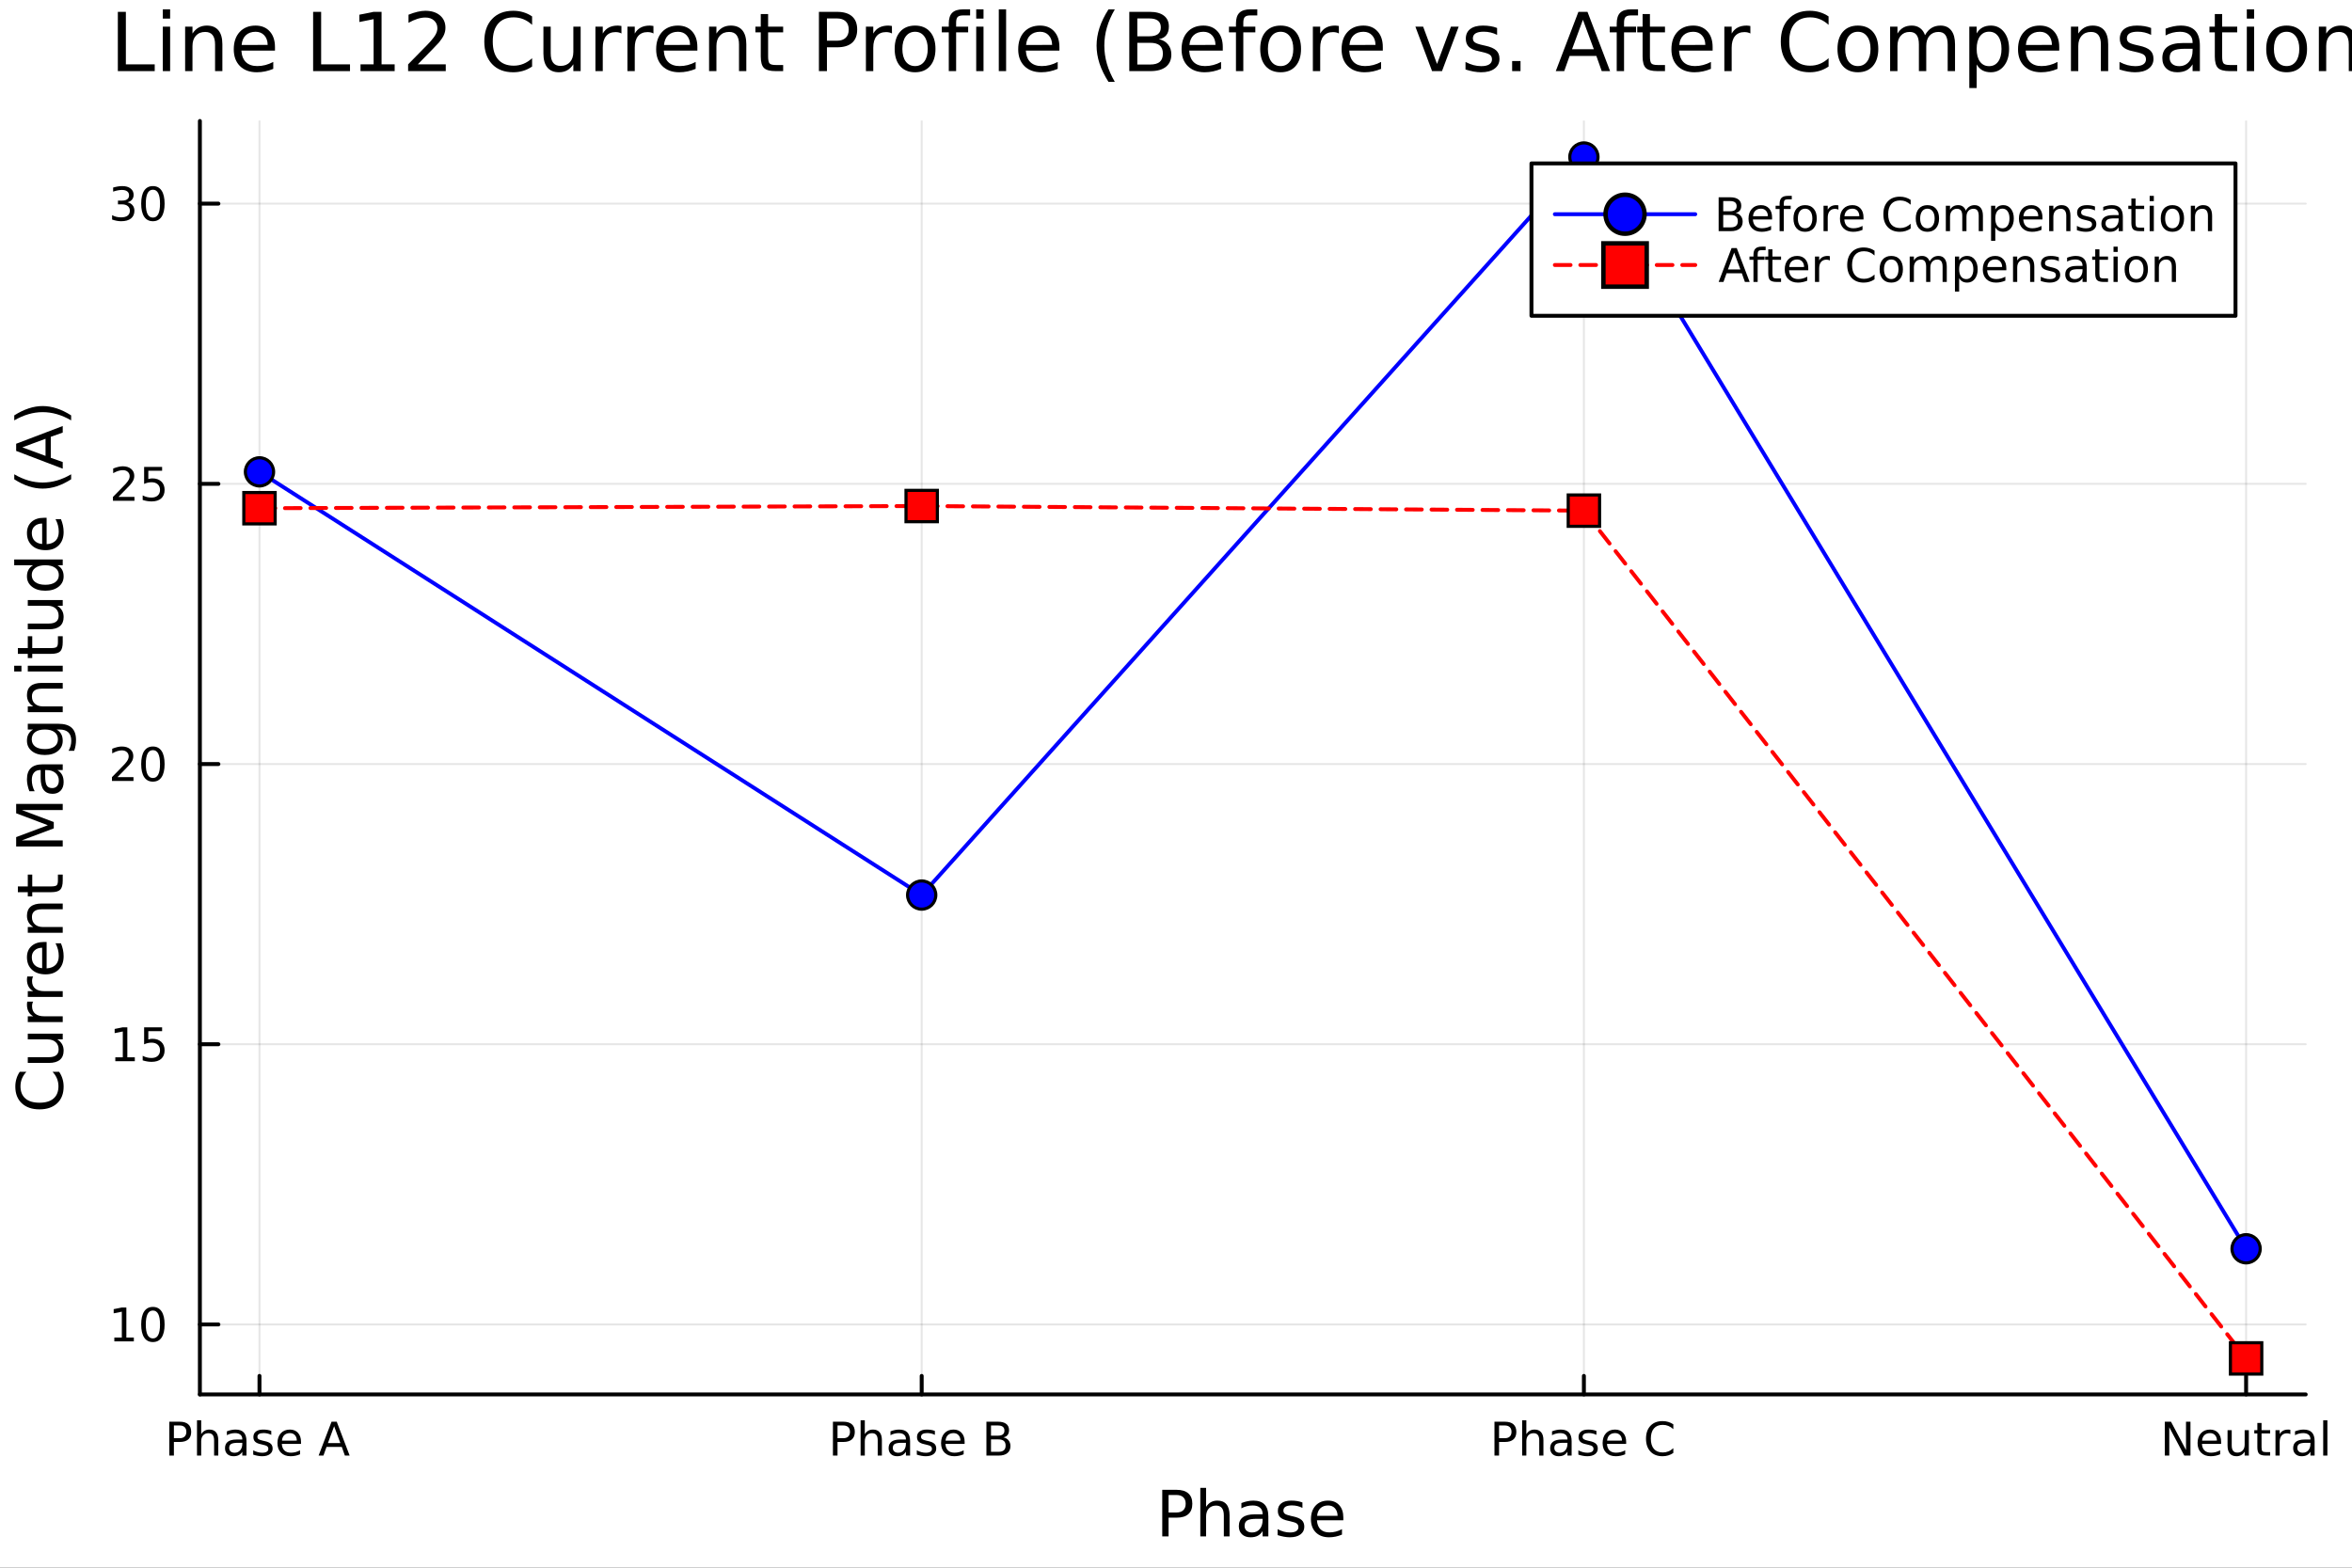<svg xmlns="http://www.w3.org/2000/svg" xmlns:xlink="http://www.w3.org/1999/xlink" width="600" height="400" viewBox="0 0 2400 1600">
<rect x="0" y="0" width="2400" height="1600" fill="#333333" stroke="none"/>
<defs>
  <clipPath id="clip650">
    <rect x="0" y="0" width="2400" height="1600"></rect>
  </clipPath>
</defs>
<path clip-path="url(#clip650)" d="M0 1600 L2400 1600 L2400 8.88178e-14 L0 8.88178e-14  Z" fill="#ffffff" fill-rule="evenodd" fill-opacity="1"></path>
<defs>
  <clipPath id="clip651">
    <rect x="480" y="0" width="1681" height="1600"></rect>
  </clipPath>
</defs>
<path clip-path="url(#clip650)" d="M203.964 1423.18 L2352.76 1423.18 L2352.76 123.472 L203.964 123.472  Z" fill="#ffffff" fill-rule="evenodd" fill-opacity="1"></path>
<defs>
  <clipPath id="clip652">
    <rect x="203" y="123" width="2150" height="1301"></rect>
  </clipPath>
</defs>
<polyline clip-path="url(#clip652)" style="stroke:#000000; stroke-linecap:round; stroke-linejoin:round; stroke-width:2; stroke-opacity:0.1; fill:none" points="264.778,1423.18 264.778,123.472 "></polyline>
<polyline clip-path="url(#clip652)" style="stroke:#000000; stroke-linecap:round; stroke-linejoin:round; stroke-width:2; stroke-opacity:0.1; fill:none" points="940.499,1423.18 940.499,123.472 "></polyline>
<polyline clip-path="url(#clip652)" style="stroke:#000000; stroke-linecap:round; stroke-linejoin:round; stroke-width:2; stroke-opacity:0.1; fill:none" points="1616.22,1423.18 1616.22,123.472 "></polyline>
<polyline clip-path="url(#clip652)" style="stroke:#000000; stroke-linecap:round; stroke-linejoin:round; stroke-width:2; stroke-opacity:0.1; fill:none" points="2291.94,1423.18 2291.94,123.472 "></polyline>
<polyline clip-path="url(#clip652)" style="stroke:#000000; stroke-linecap:round; stroke-linejoin:round; stroke-width:2; stroke-opacity:0.1; fill:none" points="203.964,1351.75 2352.76,1351.75 "></polyline>
<polyline clip-path="url(#clip652)" style="stroke:#000000; stroke-linecap:round; stroke-linejoin:round; stroke-width:2; stroke-opacity:0.1; fill:none" points="203.964,1065.77 2352.76,1065.77 "></polyline>
<polyline clip-path="url(#clip652)" style="stroke:#000000; stroke-linecap:round; stroke-linejoin:round; stroke-width:2; stroke-opacity:0.1; fill:none" points="203.964,779.793 2352.76,779.793 "></polyline>
<polyline clip-path="url(#clip652)" style="stroke:#000000; stroke-linecap:round; stroke-linejoin:round; stroke-width:2; stroke-opacity:0.1; fill:none" points="203.964,493.812 2352.76,493.812 "></polyline>
<polyline clip-path="url(#clip652)" style="stroke:#000000; stroke-linecap:round; stroke-linejoin:round; stroke-width:2; stroke-opacity:0.1; fill:none" points="203.964,207.831 2352.76,207.831 "></polyline>
<polyline clip-path="url(#clip650)" style="stroke:#000000; stroke-linecap:round; stroke-linejoin:round; stroke-width:4; stroke-opacity:1; fill:none" points="203.964,1423.18 2352.76,1423.18 "></polyline>
<polyline clip-path="url(#clip650)" style="stroke:#000000; stroke-linecap:round; stroke-linejoin:round; stroke-width:4; stroke-opacity:1; fill:none" points="264.778,1423.18 264.778,1404.28 "></polyline>
<polyline clip-path="url(#clip650)" style="stroke:#000000; stroke-linecap:round; stroke-linejoin:round; stroke-width:4; stroke-opacity:1; fill:none" points="940.499,1423.18 940.499,1404.28 "></polyline>
<polyline clip-path="url(#clip650)" style="stroke:#000000; stroke-linecap:round; stroke-linejoin:round; stroke-width:4; stroke-opacity:1; fill:none" points="1616.22,1423.18 1616.22,1404.28 "></polyline>
<polyline clip-path="url(#clip650)" style="stroke:#000000; stroke-linecap:round; stroke-linejoin:round; stroke-width:4; stroke-opacity:1; fill:none" points="2291.94,1423.18 2291.94,1404.28 "></polyline>
<path clip-path="url(#clip650)" d="M177.453 1454.86 L177.453 1467.85 L183.332 1467.85 Q186.596 1467.85 188.378 1466.16 Q190.161 1464.47 190.161 1461.34 Q190.161 1458.24 188.378 1456.55 Q186.596 1454.86 183.332 1454.86 L177.453 1454.86 M172.777 1451.02 L183.332 1451.02 Q189.142 1451.02 192.105 1453.66 Q195.091 1456.27 195.091 1461.34 Q195.091 1466.46 192.105 1469.08 Q189.142 1471.69 183.332 1471.69 L177.453 1471.69 L177.453 1485.58 L172.777 1485.58 L172.777 1451.02 Z" fill="#000000" fill-rule="nonzero" fill-opacity="1"></path><path clip-path="url(#clip650)" d="M222.73 1469.93 L222.73 1485.58 L218.471 1485.58 L218.471 1470.07 Q218.471 1466.39 217.036 1464.56 Q215.6 1462.73 212.73 1462.73 Q209.281 1462.73 207.29 1464.93 Q205.3 1467.13 205.3 1470.93 L205.3 1485.58 L201.017 1485.58 L201.017 1449.56 L205.3 1449.56 L205.3 1463.68 Q206.827 1461.34 208.888 1460.19 Q210.971 1459.03 213.679 1459.03 Q218.147 1459.03 220.438 1461.81 Q222.73 1464.56 222.73 1469.93 Z" fill="#000000" fill-rule="nonzero" fill-opacity="1"></path><path clip-path="url(#clip650)" d="M243.008 1472.55 Q237.846 1472.55 235.855 1473.73 Q233.864 1474.91 233.864 1477.76 Q233.864 1480.02 235.346 1481.37 Q236.85 1482.69 239.42 1482.69 Q242.961 1482.69 245.091 1480.19 Q247.244 1477.66 247.244 1473.5 L247.244 1472.55 L243.008 1472.55 M251.503 1470.79 L251.503 1485.58 L247.244 1485.58 L247.244 1481.64 Q245.785 1484.01 243.61 1485.14 Q241.434 1486.25 238.286 1486.25 Q234.304 1486.25 231.943 1484.03 Q229.605 1481.78 229.605 1478.03 Q229.605 1473.66 232.522 1471.44 Q235.461 1469.21 241.272 1469.21 L247.244 1469.21 L247.244 1468.8 Q247.244 1465.86 245.299 1464.26 Q243.378 1462.64 239.883 1462.64 Q237.661 1462.64 235.554 1463.17 Q233.448 1463.7 231.503 1464.77 L231.503 1460.83 Q233.841 1459.93 236.04 1459.49 Q238.239 1459.03 240.323 1459.03 Q245.948 1459.03 248.725 1461.95 Q251.503 1464.86 251.503 1470.79 Z" fill="#000000" fill-rule="nonzero" fill-opacity="1"></path><path clip-path="url(#clip650)" d="M276.804 1460.42 L276.804 1464.45 Q274.998 1463.52 273.054 1463.06 Q271.109 1462.59 269.026 1462.59 Q265.855 1462.59 264.258 1463.57 Q262.684 1464.54 262.684 1466.48 Q262.684 1467.96 263.818 1468.82 Q264.952 1469.65 268.378 1470.42 L269.836 1470.74 Q274.373 1471.71 276.271 1473.5 Q278.193 1475.26 278.193 1478.43 Q278.193 1482.04 275.322 1484.14 Q272.475 1486.25 267.475 1486.25 Q265.392 1486.25 263.123 1485.83 Q260.878 1485.44 258.378 1484.63 L258.378 1480.23 Q260.739 1481.46 263.031 1482.08 Q265.322 1482.69 267.568 1482.69 Q270.577 1482.69 272.197 1481.67 Q273.818 1480.63 273.818 1478.75 Q273.818 1477.02 272.637 1476.09 Q271.48 1475.16 267.521 1474.31 L266.04 1473.96 Q262.082 1473.13 260.322 1471.41 Q258.563 1469.68 258.563 1466.67 Q258.563 1463.01 261.156 1461.02 Q263.748 1459.03 268.517 1459.03 Q270.878 1459.03 272.961 1459.38 Q275.045 1459.72 276.804 1460.42 Z" fill="#000000" fill-rule="nonzero" fill-opacity="1"></path><path clip-path="url(#clip650)" d="M307.151 1471.55 L307.151 1473.64 L287.568 1473.64 Q287.845 1478.03 290.207 1480.35 Q292.591 1482.64 296.827 1482.64 Q299.281 1482.64 301.572 1482.04 Q303.887 1481.44 306.156 1480.23 L306.156 1484.26 Q303.864 1485.23 301.456 1485.74 Q299.049 1486.25 296.572 1486.25 Q290.369 1486.25 286.734 1482.64 Q283.123 1479.03 283.123 1472.87 Q283.123 1466.51 286.549 1462.78 Q289.998 1459.03 295.832 1459.03 Q301.063 1459.03 304.095 1462.41 Q307.151 1465.77 307.151 1471.55 M302.892 1470.3 Q302.845 1466.81 300.924 1464.72 Q299.026 1462.64 295.878 1462.64 Q292.313 1462.64 290.16 1464.65 Q288.031 1466.67 287.707 1470.33 L302.892 1470.3 Z" fill="#000000" fill-rule="nonzero" fill-opacity="1"></path><path clip-path="url(#clip650)" d="M340.947 1455.63 L334.604 1472.83 L347.313 1472.83 L340.947 1455.63 M338.308 1451.02 L343.609 1451.02 L356.78 1485.58 L351.919 1485.58 L348.771 1476.71 L333.192 1476.71 L330.044 1485.58 L325.114 1485.58 L338.308 1451.02 Z" fill="#000000" fill-rule="nonzero" fill-opacity="1"></path><path clip-path="url(#clip650)" d="M854.609 1454.86 L854.609 1467.85 L860.488 1467.85 Q863.752 1467.85 865.534 1466.16 Q867.317 1464.47 867.317 1461.34 Q867.317 1458.24 865.534 1456.55 Q863.752 1454.86 860.488 1454.86 L854.609 1454.86 M849.933 1451.02 L860.488 1451.02 Q866.298 1451.02 869.261 1453.66 Q872.247 1456.27 872.247 1461.34 Q872.247 1466.46 869.261 1469.08 Q866.298 1471.69 860.488 1471.69 L854.609 1471.69 L854.609 1485.58 L849.933 1485.58 L849.933 1451.02 Z" fill="#000000" fill-rule="nonzero" fill-opacity="1"></path><path clip-path="url(#clip650)" d="M899.886 1469.93 L899.886 1485.58 L895.627 1485.58 L895.627 1470.07 Q895.627 1466.39 894.192 1464.56 Q892.757 1462.73 889.886 1462.73 Q886.437 1462.73 884.446 1464.93 Q882.456 1467.13 882.456 1470.93 L882.456 1485.58 L878.173 1485.58 L878.173 1449.56 L882.456 1449.56 L882.456 1463.68 Q883.983 1461.34 886.044 1460.19 Q888.127 1459.03 890.835 1459.03 Q895.303 1459.03 897.594 1461.81 Q899.886 1464.56 899.886 1469.93 Z" fill="#000000" fill-rule="nonzero" fill-opacity="1"></path><path clip-path="url(#clip650)" d="M920.164 1472.55 Q915.002 1472.55 913.011 1473.73 Q911.02 1474.91 911.02 1477.76 Q911.02 1480.02 912.502 1481.37 Q914.006 1482.69 916.576 1482.69 Q920.117 1482.69 922.247 1480.19 Q924.4 1477.66 924.4 1473.5 L924.4 1472.55 L920.164 1472.55 M928.659 1470.79 L928.659 1485.58 L924.4 1485.58 L924.4 1481.64 Q922.942 1484.01 920.766 1485.14 Q918.59 1486.25 915.442 1486.25 Q911.46 1486.25 909.099 1484.03 Q906.761 1481.78 906.761 1478.03 Q906.761 1473.66 909.678 1471.44 Q912.618 1469.21 918.428 1469.21 L924.4 1469.21 L924.4 1468.8 Q924.4 1465.86 922.455 1464.26 Q920.534 1462.64 917.039 1462.64 Q914.817 1462.64 912.71 1463.17 Q910.604 1463.7 908.659 1464.77 L908.659 1460.83 Q910.997 1459.93 913.196 1459.49 Q915.395 1459.03 917.479 1459.03 Q923.104 1459.03 925.881 1461.95 Q928.659 1464.86 928.659 1470.79 Z" fill="#000000" fill-rule="nonzero" fill-opacity="1"></path><path clip-path="url(#clip650)" d="M953.96 1460.42 L953.96 1464.45 Q952.154 1463.52 950.21 1463.06 Q948.265 1462.59 946.182 1462.59 Q943.011 1462.59 941.414 1463.57 Q939.84 1464.54 939.84 1466.48 Q939.84 1467.96 940.974 1468.82 Q942.108 1469.65 945.534 1470.42 L946.992 1470.74 Q951.529 1471.71 953.427 1473.5 Q955.349 1475.26 955.349 1478.43 Q955.349 1482.04 952.478 1484.14 Q949.631 1486.25 944.631 1486.25 Q942.548 1486.25 940.279 1485.83 Q938.034 1485.44 935.534 1484.63 L935.534 1480.23 Q937.895 1481.46 940.187 1482.08 Q942.478 1482.69 944.724 1482.69 Q947.733 1482.69 949.353 1481.67 Q950.974 1480.63 950.974 1478.75 Q950.974 1477.02 949.793 1476.09 Q948.636 1475.16 944.678 1474.31 L943.196 1473.96 Q939.238 1473.13 937.478 1471.41 Q935.719 1469.68 935.719 1466.67 Q935.719 1463.01 938.312 1461.02 Q940.904 1459.03 945.673 1459.03 Q948.034 1459.03 950.117 1459.38 Q952.201 1459.72 953.96 1460.42 Z" fill="#000000" fill-rule="nonzero" fill-opacity="1"></path><path clip-path="url(#clip650)" d="M984.307 1471.55 L984.307 1473.64 L964.724 1473.64 Q965.001 1478.03 967.363 1480.35 Q969.747 1482.64 973.983 1482.64 Q976.437 1482.64 978.728 1482.04 Q981.043 1481.44 983.312 1480.23 L983.312 1484.26 Q981.02 1485.23 978.613 1485.74 Q976.205 1486.25 973.728 1486.25 Q967.525 1486.25 963.89 1482.64 Q960.279 1479.03 960.279 1472.87 Q960.279 1466.51 963.705 1462.78 Q967.154 1459.03 972.988 1459.03 Q978.219 1459.03 981.251 1462.41 Q984.307 1465.77 984.307 1471.55 M980.048 1470.3 Q980.001 1466.81 978.08 1464.72 Q976.182 1462.64 973.034 1462.64 Q969.469 1462.64 967.316 1464.65 Q965.187 1466.67 964.863 1470.33 L980.048 1470.3 Z" fill="#000000" fill-rule="nonzero" fill-opacity="1"></path><path clip-path="url(#clip650)" d="M1011.23 1469.08 L1011.23 1481.74 L1018.73 1481.74 Q1022.5 1481.74 1024.31 1480.19 Q1026.14 1478.61 1026.14 1475.39 Q1026.14 1472.15 1024.31 1470.63 Q1022.5 1469.08 1018.73 1469.08 L1011.23 1469.08 M1011.23 1454.86 L1011.23 1465.28 L1018.15 1465.28 Q1021.58 1465.28 1023.24 1464.01 Q1024.93 1462.71 1024.93 1460.07 Q1024.93 1457.45 1023.24 1456.16 Q1021.58 1454.86 1018.15 1454.86 L1011.23 1454.86 M1006.55 1451.02 L1018.5 1451.02 Q1023.84 1451.02 1026.74 1453.24 Q1029.63 1455.46 1029.63 1459.56 Q1029.63 1462.73 1028.15 1464.61 Q1026.67 1466.48 1023.8 1466.95 Q1027.25 1467.69 1029.14 1470.05 Q1031.07 1472.39 1031.07 1475.9 Q1031.07 1480.53 1027.92 1483.06 Q1024.77 1485.58 1018.96 1485.58 L1006.55 1485.58 L1006.55 1451.02 Z" fill="#000000" fill-rule="nonzero" fill-opacity="1"></path><path clip-path="url(#clip650)" d="M1529.65 1454.86 L1529.65 1467.85 L1535.53 1467.85 Q1538.79 1467.85 1540.57 1466.16 Q1542.35 1464.47 1542.35 1461.34 Q1542.35 1458.24 1540.57 1456.55 Q1538.79 1454.86 1535.53 1454.86 L1529.65 1454.86 M1524.97 1451.02 L1535.53 1451.02 Q1541.34 1451.02 1544.3 1453.66 Q1547.29 1456.27 1547.29 1461.34 Q1547.29 1466.46 1544.3 1469.08 Q1541.34 1471.69 1535.53 1471.69 L1529.65 1471.69 L1529.65 1485.58 L1524.97 1485.58 L1524.97 1451.02 Z" fill="#000000" fill-rule="nonzero" fill-opacity="1"></path><path clip-path="url(#clip650)" d="M1574.92 1469.93 L1574.92 1485.58 L1570.66 1485.58 L1570.66 1470.07 Q1570.66 1466.39 1569.23 1464.56 Q1567.79 1462.73 1564.92 1462.73 Q1561.48 1462.73 1559.48 1464.93 Q1557.49 1467.13 1557.49 1470.93 L1557.49 1485.58 L1553.21 1485.58 L1553.21 1449.56 L1557.49 1449.56 L1557.49 1463.68 Q1559.02 1461.34 1561.08 1460.19 Q1563.16 1459.03 1565.87 1459.03 Q1570.34 1459.03 1572.63 1461.81 Q1574.92 1464.56 1574.92 1469.93 Z" fill="#000000" fill-rule="nonzero" fill-opacity="1"></path><path clip-path="url(#clip650)" d="M1595.2 1472.55 Q1590.04 1472.55 1588.05 1473.73 Q1586.06 1474.91 1586.06 1477.76 Q1586.06 1480.02 1587.54 1481.37 Q1589.04 1482.69 1591.61 1482.69 Q1595.16 1482.69 1597.29 1480.19 Q1599.44 1477.66 1599.44 1473.5 L1599.44 1472.55 L1595.2 1472.55 M1603.7 1470.79 L1603.7 1485.58 L1599.44 1485.58 L1599.44 1481.64 Q1597.98 1484.01 1595.8 1485.14 Q1593.63 1486.25 1590.48 1486.25 Q1586.5 1486.25 1584.14 1484.03 Q1581.8 1481.78 1581.8 1478.03 Q1581.8 1473.66 1584.72 1471.44 Q1587.66 1469.21 1593.47 1469.21 L1599.44 1469.21 L1599.44 1468.8 Q1599.44 1465.86 1597.49 1464.26 Q1595.57 1462.64 1592.08 1462.64 Q1589.85 1462.64 1587.75 1463.17 Q1585.64 1463.7 1583.7 1464.77 L1583.7 1460.83 Q1586.04 1459.93 1588.23 1459.49 Q1590.43 1459.03 1592.52 1459.03 Q1598.14 1459.03 1600.92 1461.95 Q1603.7 1464.86 1603.7 1470.79 Z" fill="#000000" fill-rule="nonzero" fill-opacity="1"></path><path clip-path="url(#clip650)" d="M1629 1460.42 L1629 1464.45 Q1627.19 1463.52 1625.25 1463.06 Q1623.3 1462.59 1621.22 1462.59 Q1618.05 1462.59 1616.45 1463.57 Q1614.88 1464.54 1614.88 1466.48 Q1614.88 1467.96 1616.01 1468.82 Q1617.15 1469.65 1620.57 1470.42 L1622.03 1470.74 Q1626.57 1471.71 1628.47 1473.5 Q1630.39 1475.26 1630.39 1478.43 Q1630.39 1482.04 1627.52 1484.14 Q1624.67 1486.25 1619.67 1486.25 Q1617.59 1486.25 1615.32 1485.83 Q1613.07 1485.44 1610.57 1484.63 L1610.57 1480.23 Q1612.93 1481.46 1615.22 1482.08 Q1617.52 1482.69 1619.76 1482.69 Q1622.77 1482.69 1624.39 1481.67 Q1626.01 1480.63 1626.01 1478.75 Q1626.01 1477.02 1624.83 1476.09 Q1623.67 1475.16 1619.72 1474.31 L1618.23 1473.96 Q1614.28 1473.13 1612.52 1471.41 Q1610.76 1469.68 1610.76 1466.67 Q1610.76 1463.01 1613.35 1461.02 Q1615.94 1459.03 1620.71 1459.03 Q1623.07 1459.03 1625.16 1459.38 Q1627.24 1459.72 1629 1460.42 Z" fill="#000000" fill-rule="nonzero" fill-opacity="1"></path><path clip-path="url(#clip650)" d="M1659.34 1471.55 L1659.34 1473.64 L1639.76 1473.64 Q1640.04 1478.03 1642.4 1480.35 Q1644.78 1482.64 1649.02 1482.64 Q1651.47 1482.64 1653.77 1482.04 Q1656.08 1481.44 1658.35 1480.23 L1658.35 1484.26 Q1656.06 1485.23 1653.65 1485.74 Q1651.24 1486.25 1648.77 1486.25 Q1642.56 1486.25 1638.93 1482.64 Q1635.32 1479.03 1635.32 1472.87 Q1635.32 1466.51 1638.74 1462.78 Q1642.19 1459.03 1648.03 1459.03 Q1653.26 1459.03 1656.29 1462.41 Q1659.34 1465.77 1659.34 1471.55 M1655.09 1470.3 Q1655.04 1466.81 1653.12 1464.72 Q1651.22 1462.64 1648.07 1462.64 Q1644.51 1462.64 1642.35 1464.65 Q1640.22 1466.67 1639.9 1470.33 L1655.09 1470.3 Z" fill="#000000" fill-rule="nonzero" fill-opacity="1"></path><path clip-path="url(#clip650)" d="M1707.47 1453.68 L1707.47 1458.61 Q1705.11 1456.41 1702.42 1455.33 Q1699.76 1454.24 1696.75 1454.24 Q1690.83 1454.24 1687.68 1457.87 Q1684.53 1461.48 1684.53 1468.33 Q1684.53 1475.16 1687.68 1478.8 Q1690.83 1482.41 1696.75 1482.41 Q1699.76 1482.41 1702.42 1481.32 Q1705.11 1480.23 1707.47 1478.03 L1707.47 1482.92 Q1705.02 1484.58 1702.26 1485.42 Q1699.53 1486.25 1696.47 1486.25 Q1688.63 1486.25 1684.11 1481.46 Q1679.6 1476.64 1679.6 1468.33 Q1679.6 1460 1684.11 1455.21 Q1688.63 1450.39 1696.47 1450.39 Q1699.58 1450.39 1702.31 1451.23 Q1705.06 1452.04 1707.47 1453.68 Z" fill="#000000" fill-rule="nonzero" fill-opacity="1"></path><path clip-path="url(#clip650)" d="M2209 1451.02 L2215.3 1451.02 L2230.62 1479.93 L2230.62 1451.02 L2235.16 1451.02 L2235.16 1485.58 L2228.86 1485.58 L2213.54 1456.67 L2213.54 1485.58 L2209 1485.58 L2209 1451.02 Z" fill="#000000" fill-rule="nonzero" fill-opacity="1"></path><path clip-path="url(#clip650)" d="M2266.46 1471.55 L2266.46 1473.64 L2246.87 1473.64 Q2247.15 1478.03 2249.51 1480.35 Q2251.89 1482.64 2256.13 1482.64 Q2258.58 1482.64 2260.88 1482.04 Q2263.19 1481.44 2265.46 1480.23 L2265.46 1484.26 Q2263.17 1485.23 2260.76 1485.74 Q2258.35 1486.25 2255.88 1486.25 Q2249.67 1486.25 2246.04 1482.64 Q2242.43 1479.03 2242.43 1472.87 Q2242.43 1466.51 2245.85 1462.78 Q2249.3 1459.03 2255.14 1459.03 Q2260.37 1459.03 2263.4 1462.41 Q2266.46 1465.77 2266.46 1471.55 M2262.2 1470.3 Q2262.15 1466.81 2260.23 1464.72 Q2258.33 1462.64 2255.18 1462.64 Q2251.62 1462.64 2249.46 1464.65 Q2247.33 1466.67 2247.01 1470.33 L2262.2 1470.3 Z" fill="#000000" fill-rule="nonzero" fill-opacity="1"></path><path clip-path="url(#clip650)" d="M2273.01 1475.35 L2273.01 1459.65 L2277.27 1459.65 L2277.27 1475.19 Q2277.27 1478.87 2278.7 1480.72 Q2280.14 1482.55 2283.01 1482.55 Q2286.45 1482.55 2288.45 1480.35 Q2290.46 1478.15 2290.46 1474.35 L2290.46 1459.65 L2294.72 1459.65 L2294.72 1485.58 L2290.46 1485.58 L2290.46 1481.6 Q2288.91 1483.96 2286.85 1485.12 Q2284.81 1486.25 2282.1 1486.25 Q2277.64 1486.25 2275.32 1483.47 Q2273.01 1480.7 2273.01 1475.35 M2283.72 1459.03 L2283.72 1459.03 Z" fill="#000000" fill-rule="nonzero" fill-opacity="1"></path><path clip-path="url(#clip650)" d="M2307.7 1452.29 L2307.7 1459.65 L2316.48 1459.65 L2316.48 1462.96 L2307.7 1462.96 L2307.7 1477.04 Q2307.7 1480.21 2308.56 1481.11 Q2309.44 1482.02 2312.1 1482.02 L2316.48 1482.02 L2316.48 1485.58 L2312.1 1485.58 Q2307.17 1485.58 2305.3 1483.75 Q2303.42 1481.9 2303.42 1477.04 L2303.42 1462.96 L2300.3 1462.96 L2300.3 1459.65 L2303.42 1459.65 L2303.42 1452.29 L2307.7 1452.29 Z" fill="#000000" fill-rule="nonzero" fill-opacity="1"></path><path clip-path="url(#clip650)" d="M2337.1 1463.64 Q2336.39 1463.22 2335.53 1463.03 Q2334.7 1462.83 2333.68 1462.83 Q2330.07 1462.83 2328.12 1465.19 Q2326.2 1467.52 2326.2 1471.92 L2326.2 1485.58 L2321.92 1485.58 L2321.92 1459.65 L2326.2 1459.65 L2326.2 1463.68 Q2327.54 1461.32 2329.7 1460.19 Q2331.85 1459.03 2334.93 1459.03 Q2335.37 1459.03 2335.9 1459.1 Q2336.43 1459.14 2337.08 1459.26 L2337.1 1463.64 Z" fill="#000000" fill-rule="nonzero" fill-opacity="1"></path><path clip-path="url(#clip650)" d="M2353.35 1472.55 Q2348.19 1472.55 2346.2 1473.73 Q2344.21 1474.91 2344.21 1477.76 Q2344.21 1480.02 2345.69 1481.37 Q2347.2 1482.69 2349.76 1482.69 Q2353.31 1482.69 2355.44 1480.19 Q2357.59 1477.66 2357.59 1473.5 L2357.59 1472.55 L2353.35 1472.55 M2361.85 1470.79 L2361.85 1485.58 L2357.59 1485.58 L2357.59 1481.64 Q2356.13 1484.01 2353.95 1485.14 Q2351.78 1486.25 2348.63 1486.25 Q2344.65 1486.25 2342.29 1484.03 Q2339.95 1481.78 2339.95 1478.03 Q2339.95 1473.66 2342.87 1471.44 Q2345.81 1469.21 2351.62 1469.21 L2357.59 1469.21 L2357.59 1468.8 Q2357.59 1465.86 2355.64 1464.26 Q2353.72 1462.64 2350.23 1462.64 Q2348.01 1462.64 2345.9 1463.17 Q2343.79 1463.7 2341.85 1464.77 L2341.85 1460.83 Q2344.19 1459.93 2346.39 1459.49 Q2348.58 1459.03 2350.67 1459.03 Q2356.29 1459.03 2359.07 1461.95 Q2361.85 1464.86 2361.85 1470.79 Z" fill="#000000" fill-rule="nonzero" fill-opacity="1"></path><path clip-path="url(#clip650)" d="M2370.62 1449.56 L2374.88 1449.56 L2374.88 1485.58 L2370.62 1485.58 L2370.62 1449.56 Z" fill="#000000" fill-rule="nonzero" fill-opacity="1"></path><path clip-path="url(#clip650)" d="M1192.41 1525.81 L1192.41 1543.66 L1200.49 1543.66 Q1204.98 1543.66 1207.43 1541.34 Q1209.88 1539.02 1209.88 1534.72 Q1209.88 1530.45 1207.43 1528.13 Q1204.98 1525.81 1200.49 1525.81 L1192.41 1525.81 M1185.98 1520.52 L1200.49 1520.52 Q1208.48 1520.52 1212.55 1524.15 Q1216.66 1527.75 1216.66 1534.72 Q1216.66 1541.75 1212.55 1545.35 Q1208.48 1548.95 1200.49 1548.95 L1192.41 1548.95 L1192.41 1568.04 L1185.98 1568.04 L1185.98 1520.52 Z" fill="#000000" fill-rule="nonzero" fill-opacity="1"></path><path clip-path="url(#clip650)" d="M1254.66 1546.53 L1254.66 1568.04 L1248.81 1568.04 L1248.81 1546.72 Q1248.81 1541.66 1246.83 1539.14 Q1244.86 1536.63 1240.91 1536.63 Q1236.17 1536.63 1233.43 1539.65 Q1230.7 1542.68 1230.7 1547.9 L1230.7 1568.04 L1224.81 1568.04 L1224.81 1518.52 L1230.7 1518.52 L1230.7 1537.93 Q1232.8 1534.72 1235.63 1533.13 Q1238.49 1531.54 1242.22 1531.54 Q1248.36 1531.54 1251.51 1535.36 Q1254.66 1539.14 1254.66 1546.53 Z" fill="#000000" fill-rule="nonzero" fill-opacity="1"></path><path clip-path="url(#clip650)" d="M1282.55 1550.12 Q1275.45 1550.12 1272.71 1551.75 Q1269.97 1553.37 1269.97 1557.29 Q1269.97 1560.4 1272.01 1562.25 Q1274.08 1564.07 1277.61 1564.07 Q1282.48 1564.07 1285.41 1560.63 Q1288.37 1557.16 1288.37 1551.43 L1288.37 1550.12 L1282.55 1550.12 M1294.23 1547.71 L1294.23 1568.04 L1288.37 1568.04 L1288.37 1562.63 Q1286.36 1565.88 1283.37 1567.44 Q1280.38 1568.97 1276.05 1568.97 Q1270.58 1568.97 1267.33 1565.91 Q1264.12 1562.82 1264.12 1557.67 Q1264.12 1551.65 1268.13 1548.6 Q1272.17 1545.54 1280.16 1545.54 L1288.37 1545.54 L1288.37 1544.97 Q1288.37 1540.93 1285.7 1538.73 Q1283.05 1536.5 1278.25 1536.5 Q1275.19 1536.5 1272.3 1537.23 Q1269.4 1537.97 1266.73 1539.43 L1266.73 1534.02 Q1269.94 1532.78 1272.96 1532.17 Q1275.99 1531.54 1278.85 1531.54 Q1286.59 1531.54 1290.41 1535.55 Q1294.23 1539.56 1294.23 1547.71 Z" fill="#000000" fill-rule="nonzero" fill-opacity="1"></path><path clip-path="url(#clip650)" d="M1329.01 1533.45 L1329.01 1538.98 Q1326.53 1537.71 1323.86 1537.07 Q1321.19 1536.44 1318.32 1536.44 Q1313.96 1536.44 1311.76 1537.77 Q1309.6 1539.11 1309.6 1541.79 Q1309.6 1543.82 1311.16 1545 Q1312.72 1546.15 1317.43 1547.2 L1319.43 1547.64 Q1325.67 1548.98 1328.28 1551.43 Q1330.92 1553.85 1330.92 1558.21 Q1330.92 1563.17 1326.98 1566.07 Q1323.06 1568.97 1316.19 1568.97 Q1313.32 1568.97 1310.2 1568.39 Q1307.12 1567.85 1303.68 1566.74 L1303.68 1560.69 Q1306.93 1562.38 1310.08 1563.24 Q1313.23 1564.07 1316.32 1564.07 Q1320.45 1564.07 1322.68 1562.66 Q1324.91 1561.23 1324.91 1558.65 Q1324.91 1556.27 1323.29 1554.99 Q1321.69 1553.72 1316.25 1552.54 L1314.21 1552.07 Q1308.77 1550.92 1306.35 1548.56 Q1303.93 1546.18 1303.93 1542.04 Q1303.93 1537.01 1307.5 1534.27 Q1311.06 1531.54 1317.62 1531.54 Q1320.87 1531.54 1323.73 1532.01 Q1326.6 1532.49 1329.01 1533.45 Z" fill="#000000" fill-rule="nonzero" fill-opacity="1"></path><path clip-path="url(#clip650)" d="M1370.74 1548.76 L1370.74 1551.62 L1343.82 1551.62 Q1344.2 1557.67 1347.44 1560.85 Q1350.72 1564 1356.55 1564 Q1359.92 1564 1363.07 1563.17 Q1366.25 1562.35 1369.37 1560.69 L1369.37 1566.23 Q1366.22 1567.57 1362.91 1568.27 Q1359.6 1568.97 1356.2 1568.97 Q1347.67 1568.97 1342.67 1564 Q1337.7 1559.04 1337.7 1550.57 Q1337.7 1541.82 1342.41 1536.69 Q1347.16 1531.54 1355.18 1531.54 Q1362.37 1531.54 1366.54 1536.18 Q1370.74 1540.8 1370.74 1548.76 M1364.89 1547.04 Q1364.82 1542.23 1362.18 1539.37 Q1359.57 1536.5 1355.24 1536.5 Q1350.34 1536.5 1347.38 1539.27 Q1344.45 1542.04 1344.01 1547.07 L1364.89 1547.04 Z" fill="#000000" fill-rule="nonzero" fill-opacity="1"></path><polyline clip-path="url(#clip650)" style="stroke:#000000; stroke-linecap:round; stroke-linejoin:round; stroke-width:4; stroke-opacity:1; fill:none" points="203.964,1423.18 203.964,123.472 "></polyline>
<polyline clip-path="url(#clip650)" style="stroke:#000000; stroke-linecap:round; stroke-linejoin:round; stroke-width:4; stroke-opacity:1; fill:none" points="203.964,1351.75 222.861,1351.75 "></polyline>
<polyline clip-path="url(#clip650)" style="stroke:#000000; stroke-linecap:round; stroke-linejoin:round; stroke-width:4; stroke-opacity:1; fill:none" points="203.964,1065.77 222.861,1065.77 "></polyline>
<polyline clip-path="url(#clip650)" style="stroke:#000000; stroke-linecap:round; stroke-linejoin:round; stroke-width:4; stroke-opacity:1; fill:none" points="203.964,779.793 222.861,779.793 "></polyline>
<polyline clip-path="url(#clip650)" style="stroke:#000000; stroke-linecap:round; stroke-linejoin:round; stroke-width:4; stroke-opacity:1; fill:none" points="203.964,493.812 222.861,493.812 "></polyline>
<polyline clip-path="url(#clip650)" style="stroke:#000000; stroke-linecap:round; stroke-linejoin:round; stroke-width:4; stroke-opacity:1; fill:none" points="203.964,207.831 222.861,207.831 "></polyline>
<path clip-path="url(#clip650)" d="M116.668 1365.1 L124.306 1365.1 L124.306 1338.73 L115.996 1340.4 L115.996 1336.14 L124.26 1334.47 L128.936 1334.47 L128.936 1365.1 L136.575 1365.1 L136.575 1369.03 L116.668 1369.03 L116.668 1365.1 Z" fill="#000000" fill-rule="nonzero" fill-opacity="1"></path><path clip-path="url(#clip650)" d="M156.019 1337.55 Q152.408 1337.55 150.579 1341.12 Q148.774 1344.66 148.774 1351.79 Q148.774 1358.9 150.579 1362.46 Q152.408 1366 156.019 1366 Q159.653 1366 161.459 1362.46 Q163.288 1358.9 163.288 1351.79 Q163.288 1344.66 161.459 1341.12 Q159.653 1337.55 156.019 1337.55 M156.019 1333.85 Q161.829 1333.85 164.885 1338.46 Q167.964 1343.04 167.964 1351.79 Q167.964 1360.52 164.885 1365.12 Q161.829 1369.71 156.019 1369.71 Q150.209 1369.71 147.13 1365.12 Q144.075 1360.52 144.075 1351.79 Q144.075 1343.04 147.13 1338.46 Q150.209 1333.85 156.019 1333.85 Z" fill="#000000" fill-rule="nonzero" fill-opacity="1"></path><path clip-path="url(#clip650)" d="M117.663 1079.12 L125.302 1079.12 L125.302 1052.75 L116.992 1054.42 L116.992 1050.16 L125.255 1048.49 L129.931 1048.49 L129.931 1079.12 L137.57 1079.12 L137.57 1083.05 L117.663 1083.05 L117.663 1079.12 Z" fill="#000000" fill-rule="nonzero" fill-opacity="1"></path><path clip-path="url(#clip650)" d="M147.061 1048.49 L165.417 1048.49 L165.417 1052.43 L151.343 1052.43 L151.343 1060.9 Q152.362 1060.55 153.38 1060.39 Q154.399 1060.21 155.417 1060.21 Q161.204 1060.21 164.584 1063.38 Q167.964 1066.55 167.964 1071.97 Q167.964 1077.54 164.491 1080.65 Q161.019 1083.73 154.7 1083.73 Q152.524 1083.73 150.255 1083.35 Q148.01 1082.98 145.603 1082.24 L145.603 1077.54 Q147.686 1078.68 149.908 1079.23 Q152.13 1079.79 154.607 1079.79 Q158.612 1079.79 160.95 1077.68 Q163.288 1075.58 163.288 1071.97 Q163.288 1068.35 160.95 1066.25 Q158.612 1064.14 154.607 1064.14 Q152.732 1064.14 150.857 1064.56 Q149.005 1064.98 147.061 1065.85 L147.061 1048.49 Z" fill="#000000" fill-rule="nonzero" fill-opacity="1"></path><path clip-path="url(#clip650)" d="M119.885 793.138 L136.204 793.138 L136.204 797.073 L114.26 797.073 L114.26 793.138 Q116.922 790.383 121.505 785.754 Q126.112 781.101 127.292 779.758 Q129.538 777.235 130.417 775.499 Q131.32 773.74 131.32 772.05 Q131.32 769.295 129.376 767.559 Q127.455 765.823 124.353 765.823 Q122.154 765.823 119.7 766.587 Q117.269 767.351 114.492 768.902 L114.492 764.18 Q117.316 763.045 119.769 762.467 Q122.223 761.888 124.26 761.888 Q129.63 761.888 132.825 764.573 Q136.019 767.258 136.019 771.749 Q136.019 773.879 135.209 775.8 Q134.422 777.698 132.316 780.291 Q131.737 780.962 128.635 784.179 Q125.533 787.374 119.885 793.138 Z" fill="#000000" fill-rule="nonzero" fill-opacity="1"></path><path clip-path="url(#clip650)" d="M156.019 765.592 Q152.408 765.592 150.579 769.156 Q148.774 772.698 148.774 779.828 Q148.774 786.934 150.579 790.499 Q152.408 794.041 156.019 794.041 Q159.653 794.041 161.459 790.499 Q163.288 786.934 163.288 779.828 Q163.288 772.698 161.459 769.156 Q159.653 765.592 156.019 765.592 M156.019 761.888 Q161.829 761.888 164.885 766.494 Q167.964 771.078 167.964 779.828 Q167.964 788.554 164.885 793.161 Q161.829 797.744 156.019 797.744 Q150.209 797.744 147.13 793.161 Q144.075 788.554 144.075 779.828 Q144.075 771.078 147.13 766.494 Q150.209 761.888 156.019 761.888 Z" fill="#000000" fill-rule="nonzero" fill-opacity="1"></path><path clip-path="url(#clip650)" d="M120.88 507.157 L137.2 507.157 L137.2 511.092 L115.256 511.092 L115.256 507.157 Q117.918 504.402 122.501 499.773 Q127.107 495.12 128.288 493.777 Q130.533 491.254 131.413 489.518 Q132.316 487.759 132.316 486.069 Q132.316 483.314 130.371 481.578 Q128.45 479.842 125.348 479.842 Q123.149 479.842 120.695 480.606 Q118.265 481.37 115.487 482.921 L115.487 478.199 Q118.311 477.064 120.765 476.486 Q123.218 475.907 125.255 475.907 Q130.626 475.907 133.82 478.592 Q137.015 481.277 137.015 485.768 Q137.015 487.898 136.204 489.819 Q135.417 491.717 133.311 494.31 Q132.732 494.981 129.63 498.199 Q126.529 501.393 120.88 507.157 Z" fill="#000000" fill-rule="nonzero" fill-opacity="1"></path><path clip-path="url(#clip650)" d="M147.061 476.532 L165.417 476.532 L165.417 480.467 L151.343 480.467 L151.343 488.939 Q152.362 488.592 153.38 488.43 Q154.399 488.245 155.417 488.245 Q161.204 488.245 164.584 491.416 Q167.964 494.587 167.964 500.004 Q167.964 505.583 164.491 508.685 Q161.019 511.763 154.7 511.763 Q152.524 511.763 150.255 511.393 Q148.01 511.023 145.603 510.282 L145.603 505.583 Q147.686 506.717 149.908 507.273 Q152.13 507.828 154.607 507.828 Q158.612 507.828 160.95 505.722 Q163.288 503.615 163.288 500.004 Q163.288 496.393 160.95 494.287 Q158.612 492.18 154.607 492.18 Q152.732 492.18 150.857 492.597 Q149.005 493.013 147.061 493.893 L147.061 476.532 Z" fill="#000000" fill-rule="nonzero" fill-opacity="1"></path><path clip-path="url(#clip650)" d="M130.024 206.477 Q133.38 207.195 135.255 209.463 Q137.154 211.732 137.154 215.065 Q137.154 220.181 133.635 222.981 Q130.117 225.782 123.635 225.782 Q121.459 225.782 119.144 225.343 Q116.853 224.926 114.399 224.069 L114.399 219.556 Q116.343 220.69 118.658 221.269 Q120.973 221.847 123.496 221.847 Q127.894 221.847 130.186 220.111 Q132.501 218.375 132.501 215.065 Q132.501 212.009 130.348 210.296 Q128.218 208.56 124.399 208.56 L120.371 208.56 L120.371 204.718 L124.584 204.718 Q128.033 204.718 129.862 203.352 Q131.691 201.963 131.691 199.37 Q131.691 196.708 129.792 195.296 Q127.917 193.861 124.399 193.861 Q122.478 193.861 120.279 194.278 Q118.08 194.695 115.441 195.574 L115.441 191.408 Q118.103 190.667 120.418 190.296 Q122.755 189.926 124.816 189.926 Q130.14 189.926 133.242 192.357 Q136.343 194.764 136.343 198.884 Q136.343 201.755 134.7 203.745 Q133.056 205.713 130.024 206.477 Z" fill="#000000" fill-rule="nonzero" fill-opacity="1"></path><path clip-path="url(#clip650)" d="M156.019 193.63 Q152.408 193.63 150.579 197.195 Q148.774 200.736 148.774 207.866 Q148.774 214.972 150.579 218.537 Q152.408 222.079 156.019 222.079 Q159.653 222.079 161.459 218.537 Q163.288 214.972 163.288 207.866 Q163.288 200.736 161.459 197.195 Q159.653 193.63 156.019 193.63 M156.019 189.926 Q161.829 189.926 164.885 194.533 Q167.964 199.116 167.964 207.866 Q167.964 216.593 164.885 221.199 Q161.829 225.782 156.019 225.782 Q150.209 225.782 147.13 221.199 Q144.075 216.593 144.075 207.866 Q144.075 199.116 147.13 194.533 Q150.209 189.926 156.019 189.926 Z" fill="#000000" fill-rule="nonzero" fill-opacity="1"></path><path clip-path="url(#clip650)" d="M20.144 1093.9 L26.924 1093.9 Q23.9 1097.15 22.404 1100.84 Q20.908 1104.5 20.908 1108.64 Q20.908 1116.79 25.905 1121.12 Q30.871 1125.45 40.292 1125.45 Q49.681 1125.45 54.678 1121.12 Q59.644 1116.79 59.644 1108.64 Q59.644 1104.5 58.148 1100.84 Q56.652 1097.15 53.628 1093.9 L60.344 1093.9 Q62.636 1097.28 63.781 1101.06 Q64.927 1104.82 64.927 1109.02 Q64.927 1119.81 58.339 1126.02 Q51.718 1132.22 40.292 1132.22 Q28.834 1132.22 22.245 1126.02 Q15.625 1119.81 15.625 1109.02 Q15.625 1104.76 16.771 1101 Q17.885 1097.21 20.144 1093.9 Z" fill="#000000" fill-rule="nonzero" fill-opacity="1"></path><path clip-path="url(#clip650)" d="M49.936 1084.83 L28.356 1084.83 L28.356 1078.98 L49.713 1078.98 Q54.774 1078.98 57.32 1077 Q59.835 1075.03 59.835 1071.08 Q59.835 1066.34 56.811 1063.6 Q53.787 1060.83 48.567 1060.83 L28.356 1060.83 L28.356 1054.98 L64.004 1054.98 L64.004 1060.83 L58.53 1060.83 Q61.776 1062.97 63.368 1065.8 Q64.927 1068.6 64.927 1072.32 Q64.927 1078.47 61.108 1081.65 Q57.288 1084.83 49.936 1084.83 M27.497 1070.1 L27.497 1070.1 Z" fill="#000000" fill-rule="nonzero" fill-opacity="1"></path><path clip-path="url(#clip650)" d="M33.831 1022.26 Q33.258 1023.24 33.003 1024.42 Q32.717 1025.57 32.717 1026.97 Q32.717 1031.93 35.963 1034.61 Q39.178 1037.25 45.225 1037.25 L64.004 1037.25 L64.004 1043.14 L28.356 1043.14 L28.356 1037.25 L33.894 1037.25 Q30.648 1035.4 29.088 1032.44 Q27.497 1029.48 27.497 1025.25 Q27.497 1024.64 27.592 1023.91 Q27.656 1023.18 27.815 1022.29 L33.831 1022.26 Z" fill="#000000" fill-rule="nonzero" fill-opacity="1"></path><path clip-path="url(#clip650)" d="M33.831 996.603 Q33.258 997.59 33.003 998.767 Q32.717 999.913 32.717 1001.31 Q32.717 1006.28 35.963 1008.95 Q39.178 1011.59 45.225 1011.59 L64.004 1011.59 L64.004 1017.48 L28.356 1017.48 L28.356 1011.59 L33.894 1011.59 Q30.648 1009.75 29.088 1006.79 Q27.497 1003.83 27.497 999.595 Q27.497 998.99 27.592 998.258 Q27.656 997.526 27.815 996.635 L33.831 996.603 Z" fill="#000000" fill-rule="nonzero" fill-opacity="1"></path><path clip-path="url(#clip650)" d="M44.716 961.401 L47.581 961.401 L47.581 988.328 Q53.628 987.946 56.811 984.699 Q59.962 981.421 59.962 975.596 Q59.962 972.222 59.134 969.071 Q58.307 965.889 56.652 962.769 L62.19 962.769 Q63.527 965.92 64.227 969.231 Q64.927 972.541 64.927 975.946 Q64.927 984.476 59.962 989.474 Q54.997 994.439 46.53 994.439 Q37.777 994.439 32.653 989.728 Q27.497 984.986 27.497 976.965 Q27.497 969.772 32.144 965.602 Q36.759 961.401 44.716 961.401 M42.997 967.257 Q38.191 967.321 35.327 969.963 Q32.462 972.573 32.462 976.901 Q32.462 981.803 35.231 984.763 Q38 987.691 43.029 988.137 L42.997 967.257 Z" fill="#000000" fill-rule="nonzero" fill-opacity="1"></path><path clip-path="url(#clip650)" d="M42.488 922.156 L64.004 922.156 L64.004 928.013 L42.679 928.013 Q37.618 928.013 35.104 929.986 Q32.589 931.959 32.589 935.906 Q32.589 940.649 35.613 943.386 Q38.637 946.123 43.857 946.123 L64.004 946.123 L64.004 952.011 L28.356 952.011 L28.356 946.123 L33.894 946.123 Q30.68 944.022 29.088 941.19 Q27.497 938.325 27.497 934.601 Q27.497 928.458 31.316 925.307 Q35.104 922.156 42.488 922.156 Z" fill="#000000" fill-rule="nonzero" fill-opacity="1"></path><path clip-path="url(#clip650)" d="M18.235 904.682 L28.356 904.682 L28.356 892.619 L32.908 892.619 L32.908 904.682 L52.259 904.682 Q56.62 904.682 57.861 903.505 Q59.103 902.295 59.103 898.635 L59.103 892.619 L64.004 892.619 L64.004 898.635 Q64.004 905.414 61.49 907.993 Q58.943 910.571 52.259 910.571 L32.908 910.571 L32.908 914.867 L28.356 914.867 L28.356 910.571 L18.235 910.571 L18.235 904.682 Z" fill="#000000" fill-rule="nonzero" fill-opacity="1"></path><path clip-path="url(#clip650)" d="M16.484 863.942 L16.484 854.361 L48.822 842.235 L16.484 830.044 L16.484 820.464 L64.004 820.464 L64.004 826.734 L22.277 826.734 L54.869 838.988 L54.869 845.449 L22.277 857.703 L64.004 857.703 L64.004 863.942 L16.484 863.942 Z" fill="#000000" fill-rule="nonzero" fill-opacity="1"></path><path clip-path="url(#clip650)" d="M46.085 791.755 Q46.085 798.852 47.708 801.59 Q49.331 804.327 53.246 804.327 Q56.365 804.327 58.211 802.29 Q60.026 800.221 60.026 796.688 Q60.026 791.818 56.588 788.89 Q53.119 785.93 47.39 785.93 L46.085 785.93 L46.085 791.755 M43.666 780.074 L64.004 780.074 L64.004 785.93 L58.593 785.93 Q61.84 787.935 63.399 790.927 Q64.927 793.919 64.927 798.248 Q64.927 803.722 61.872 806.969 Q58.784 810.183 53.628 810.183 Q47.612 810.183 44.557 806.173 Q41.501 802.131 41.501 794.142 L41.501 785.93 L40.928 785.93 Q36.886 785.93 34.69 788.604 Q32.462 791.245 32.462 796.052 Q32.462 799.107 33.194 802.003 Q33.926 804.9 35.39 807.573 L29.98 807.573 Q28.738 804.359 28.133 801.335 Q27.497 798.311 27.497 795.447 Q27.497 787.712 31.507 783.893 Q35.518 780.074 43.666 780.074 Z" fill="#000000" fill-rule="nonzero" fill-opacity="1"></path><path clip-path="url(#clip650)" d="M45.766 744.553 Q39.401 744.553 35.9 747.195 Q32.398 749.805 32.398 754.547 Q32.398 759.258 35.9 761.9 Q39.401 764.509 45.766 764.509 Q52.1 764.509 55.601 761.9 Q59.103 759.258 59.103 754.547 Q59.103 749.805 55.601 747.195 Q52.1 744.553 45.766 744.553 M59.58 738.697 Q68.683 738.697 73.107 742.739 Q77.563 746.781 77.563 755.12 Q77.563 758.207 77.086 760.945 Q76.64 763.682 75.685 766.26 L69.988 766.26 Q71.388 763.682 72.057 761.167 Q72.725 758.653 72.725 756.043 Q72.725 750.282 69.701 747.418 Q66.71 744.553 60.63 744.553 L57.734 744.553 Q60.885 746.367 62.445 749.2 Q64.004 752.033 64.004 755.979 Q64.004 762.536 59.007 766.547 Q54.01 770.557 45.766 770.557 Q37.491 770.557 32.494 766.547 Q27.497 762.536 27.497 755.979 Q27.497 752.033 29.056 749.2 Q30.616 746.367 33.767 744.553 L28.356 744.553 L28.356 738.697 L59.58 738.697 Z" fill="#000000" fill-rule="nonzero" fill-opacity="1"></path><path clip-path="url(#clip650)" d="M42.488 697.001 L64.004 697.001 L64.004 702.858 L42.679 702.858 Q37.618 702.858 35.104 704.831 Q32.589 706.804 32.589 710.751 Q32.589 715.494 35.613 718.231 Q38.637 720.968 43.857 720.968 L64.004 720.968 L64.004 726.856 L28.356 726.856 L28.356 720.968 L33.894 720.968 Q30.68 718.867 29.088 716.035 Q27.497 713.17 27.497 709.446 Q27.497 703.303 31.316 700.152 Q35.104 697.001 42.488 697.001 Z" fill="#000000" fill-rule="nonzero" fill-opacity="1"></path><path clip-path="url(#clip650)" d="M28.356 685.32 L28.356 679.464 L64.004 679.464 L64.004 685.32 L28.356 685.32 M14.479 685.32 L14.479 679.464 L21.895 679.464 L21.895 685.32 L14.479 685.32 Z" fill="#000000" fill-rule="nonzero" fill-opacity="1"></path><path clip-path="url(#clip650)" d="M18.235 661.417 L28.356 661.417 L28.356 649.354 L32.908 649.354 L32.908 661.417 L52.259 661.417 Q56.62 661.417 57.861 660.239 Q59.103 659.03 59.103 655.369 L59.103 649.354 L64.004 649.354 L64.004 655.369 Q64.004 662.149 61.49 664.727 Q58.943 667.305 52.259 667.305 L32.908 667.305 L32.908 671.602 L28.356 671.602 L28.356 667.305 L18.235 667.305 L18.235 661.417 Z" fill="#000000" fill-rule="nonzero" fill-opacity="1"></path><path clip-path="url(#clip650)" d="M49.936 642.256 L28.356 642.256 L28.356 636.4 L49.713 636.4 Q54.774 636.4 57.32 634.426 Q59.835 632.453 59.835 628.506 Q59.835 623.764 56.811 621.026 Q53.787 618.257 48.567 618.257 L28.356 618.257 L28.356 612.401 L64.004 612.401 L64.004 618.257 L58.53 618.257 Q61.776 620.39 63.368 623.223 Q64.927 626.024 64.927 629.747 Q64.927 635.89 61.108 639.073 Q57.288 642.256 49.936 642.256 M27.497 627.519 L27.497 627.519 Z" fill="#000000" fill-rule="nonzero" fill-opacity="1"></path><path clip-path="url(#clip650)" d="M33.767 576.88 L14.479 576.88 L14.479 571.024 L64.004 571.024 L64.004 576.88 L58.657 576.88 Q61.84 578.726 63.399 581.559 Q64.927 584.36 64.927 588.307 Q64.927 594.768 59.771 598.842 Q54.615 602.884 46.212 602.884 Q37.809 602.884 32.653 598.842 Q27.497 594.768 27.497 588.307 Q27.497 584.36 29.056 581.559 Q30.584 578.726 33.767 576.88 M46.212 596.837 Q52.673 596.837 56.365 594.195 Q60.026 591.521 60.026 586.874 Q60.026 582.227 56.365 579.554 Q52.673 576.88 46.212 576.88 Q39.751 576.88 36.09 579.554 Q32.398 582.227 32.398 586.874 Q32.398 591.521 36.09 594.195 Q39.751 596.837 46.212 596.837 Z" fill="#000000" fill-rule="nonzero" fill-opacity="1"></path><path clip-path="url(#clip650)" d="M44.716 528.469 L47.581 528.469 L47.581 555.396 Q53.628 555.014 56.811 551.768 Q59.962 548.489 59.962 542.665 Q59.962 539.291 59.134 536.14 Q58.307 532.957 56.652 529.838 L62.19 529.838 Q63.527 532.989 64.227 536.299 Q64.927 539.609 64.927 543.015 Q64.927 551.545 59.962 556.542 Q54.997 561.507 46.53 561.507 Q37.777 561.507 32.653 556.796 Q27.497 552.054 27.497 544.033 Q27.497 536.84 32.144 532.67 Q36.759 528.469 44.716 528.469 M42.997 534.326 Q38.191 534.389 35.327 537.031 Q32.462 539.641 32.462 543.97 Q32.462 548.871 35.231 551.831 Q38 554.759 43.029 555.205 L42.997 534.326 Z" fill="#000000" fill-rule="nonzero" fill-opacity="1"></path><path clip-path="url(#clip650)" d="M14.543 484.068 Q21.863 488.333 29.025 490.402 Q36.186 492.471 43.538 492.471 Q50.891 492.471 58.116 490.402 Q65.309 488.301 72.598 484.068 L72.598 489.161 Q65.118 493.935 57.893 496.322 Q50.668 498.678 43.538 498.678 Q36.441 498.678 29.247 496.322 Q22.054 493.967 14.543 489.161 L14.543 484.068 Z" fill="#000000" fill-rule="nonzero" fill-opacity="1"></path><path clip-path="url(#clip650)" d="M22.818 456.568 L46.467 465.289 L46.467 447.816 L22.818 456.568 M16.484 460.197 L16.484 452.908 L64.004 434.798 L64.004 441.482 L51.814 445.81 L51.814 467.231 L64.004 471.56 L64.004 478.339 L16.484 460.197 Z" fill="#000000" fill-rule="nonzero" fill-opacity="1"></path><path clip-path="url(#clip650)" d="M14.543 429.037 L14.543 423.944 Q22.054 419.17 29.247 416.815 Q36.441 414.427 43.538 414.427 Q50.668 414.427 57.893 416.815 Q65.118 419.17 72.598 423.944 L72.598 429.037 Q65.309 424.804 58.116 422.735 Q50.891 420.634 43.538 420.634 Q36.186 420.634 29.025 422.735 Q21.863 424.804 14.543 429.037 Z" fill="#000000" fill-rule="nonzero" fill-opacity="1"></path><path clip-path="url(#clip650)" d="M120.247 12.096 L128.43 12.096 L128.43 65.689 L157.88 65.689 L157.88 72.576 L120.247 72.576 L120.247 12.096 Z" fill="#000000" fill-rule="nonzero" fill-opacity="1"></path><path clip-path="url(#clip650)" d="M166.143 27.206 L173.597 27.206 L173.597 72.576 L166.143 72.576 L166.143 27.206 M166.143 9.544 L173.597 9.544 L173.597 18.983 L166.143 18.983 L166.143 9.544 Z" fill="#000000" fill-rule="nonzero" fill-opacity="1"></path><path clip-path="url(#clip650)" d="M226.907 45.192 L226.907 72.576 L219.453 72.576 L219.453 45.435 Q219.453 38.994 216.942 35.794 Q214.43 32.594 209.407 32.594 Q203.371 32.594 199.888 36.442 Q196.404 40.29 196.404 46.934 L196.404 72.576 L188.91 72.576 L188.91 27.206 L196.404 27.206 L196.404 34.254 Q199.077 30.163 202.683 28.138 Q206.328 26.112 211.068 26.112 Q218.886 26.112 222.897 30.973 Q226.907 35.794 226.907 45.192 Z" fill="#000000" fill-rule="nonzero" fill-opacity="1"></path><path clip-path="url(#clip650)" d="M280.582 48.028 L280.582 51.673 L246.311 51.673 Q246.797 59.37 250.929 63.421 Q255.101 67.431 262.514 67.431 Q266.808 67.431 270.819 66.378 Q274.87 65.325 278.84 63.218 L278.84 70.267 Q274.829 71.968 270.616 72.86 Q266.403 73.751 262.069 73.751 Q251.212 73.751 244.853 67.431 Q238.533 61.112 238.533 50.337 Q238.533 39.197 244.528 32.675 Q250.564 26.112 260.773 26.112 Q269.928 26.112 275.234 32.026 Q280.582 37.9 280.582 48.028 M273.128 45.84 Q273.047 39.723 269.685 36.077 Q266.363 32.431 260.854 32.431 Q254.615 32.431 250.848 35.956 Q247.121 39.48 246.554 45.88 L273.128 45.84 Z" fill="#000000" fill-rule="nonzero" fill-opacity="1"></path><path clip-path="url(#clip650)" d="M319.511 12.096 L327.694 12.096 L327.694 65.689 L357.144 65.689 L357.144 72.576 L319.511 72.576 L319.511 12.096 Z" fill="#000000" fill-rule="nonzero" fill-opacity="1"></path><path clip-path="url(#clip650)" d="M367.879 65.689 L381.246 65.689 L381.246 19.55 L366.704 22.466 L366.704 15.013 L381.165 12.096 L389.348 12.096 L389.348 65.689 L402.716 65.689 L402.716 72.576 L367.879 72.576 L367.879 65.689 Z" fill="#000000" fill-rule="nonzero" fill-opacity="1"></path><path clip-path="url(#clip650)" d="M426.293 65.689 L454.851 65.689 L454.851 72.576 L416.449 72.576 L416.449 65.689 Q421.107 60.869 429.128 52.767 Q437.189 44.625 439.255 42.275 Q443.185 37.86 444.724 34.822 Q446.304 31.743 446.304 28.786 Q446.304 23.965 442.901 20.927 Q439.539 17.889 434.111 17.889 Q430.262 17.889 425.968 19.226 Q421.715 20.562 416.854 23.276 L416.854 15.013 Q421.796 13.028 426.09 12.015 Q430.384 11.002 433.949 11.002 Q443.347 11.002 448.937 15.701 Q454.527 20.4 454.527 28.259 Q454.527 31.986 453.11 35.348 Q451.732 38.67 448.046 43.207 Q447.033 44.382 441.605 50.013 Q436.177 55.603 426.293 65.689 Z" fill="#000000" fill-rule="nonzero" fill-opacity="1"></path><path clip-path="url(#clip650)" d="M542.959 16.755 L542.959 25.383 Q538.827 21.535 534.128 19.631 Q529.469 17.727 524.203 17.727 Q513.833 17.727 508.323 24.087 Q502.814 30.406 502.814 42.397 Q502.814 54.347 508.323 60.707 Q513.833 67.026 524.203 67.026 Q529.469 67.026 534.128 65.122 Q538.827 63.218 542.959 59.37 L542.959 67.918 Q538.665 70.834 533.844 72.292 Q529.064 73.751 523.717 73.751 Q509.984 73.751 502.085 65.365 Q494.186 56.94 494.186 42.397 Q494.186 27.814 502.085 19.428 Q509.984 11.002 523.717 11.002 Q529.145 11.002 533.925 12.461 Q538.746 13.878 542.959 16.755 Z" fill="#000000" fill-rule="nonzero" fill-opacity="1"></path><path clip-path="url(#clip650)" d="M554.504 54.671 L554.504 27.206 L561.957 27.206 L561.957 54.387 Q561.957 60.828 564.469 64.069 Q566.98 67.269 572.004 67.269 Q578.039 67.269 581.523 63.421 Q585.047 59.573 585.047 52.929 L585.047 27.206 L592.501 27.206 L592.501 72.576 L585.047 72.576 L585.047 65.608 Q582.333 69.74 578.728 71.766 Q575.163 73.751 570.424 73.751 Q562.605 73.751 558.555 68.89 Q554.504 64.029 554.504 54.671 M573.259 26.112 L573.259 26.112 Z" fill="#000000" fill-rule="nonzero" fill-opacity="1"></path><path clip-path="url(#clip650)" d="M634.144 34.173 Q632.889 33.444 631.39 33.12 Q629.932 32.756 628.149 32.756 Q621.83 32.756 618.427 36.888 Q615.065 40.979 615.065 48.676 L615.065 72.576 L607.571 72.576 L607.571 27.206 L615.065 27.206 L615.065 34.254 Q617.414 30.122 621.182 28.138 Q624.949 26.112 630.337 26.112 Q631.106 26.112 632.038 26.234 Q632.97 26.315 634.104 26.517 L634.144 34.173 Z" fill="#000000" fill-rule="nonzero" fill-opacity="1"></path><path clip-path="url(#clip650)" d="M666.795 34.173 Q665.539 33.444 664.04 33.12 Q662.582 32.756 660.799 32.756 Q654.48 32.756 651.077 36.888 Q647.715 40.979 647.715 48.676 L647.715 72.576 L640.221 72.576 L640.221 27.206 L647.715 27.206 L647.715 34.254 Q650.064 30.122 653.832 28.138 Q657.599 26.112 662.987 26.112 Q663.757 26.112 664.688 26.234 Q665.62 26.315 666.754 26.517 L666.795 34.173 Z" fill="#000000" fill-rule="nonzero" fill-opacity="1"></path><path clip-path="url(#clip650)" d="M711.598 48.028 L711.598 51.673 L677.327 51.673 Q677.813 59.37 681.945 63.421 Q686.118 67.431 693.531 67.431 Q697.825 67.431 701.835 66.378 Q705.886 65.325 709.856 63.218 L709.856 70.267 Q705.845 71.968 701.633 72.86 Q697.42 73.751 693.085 73.751 Q682.229 73.751 675.869 67.431 Q669.549 61.112 669.549 50.337 Q669.549 39.197 675.545 32.675 Q681.581 26.112 691.789 26.112 Q700.944 26.112 706.251 32.026 Q711.598 37.9 711.598 48.028 M704.144 45.84 Q704.063 39.723 700.701 36.077 Q697.379 32.431 691.87 32.431 Q685.631 32.431 681.864 35.956 Q678.137 39.48 677.57 45.88 L704.144 45.84 Z" fill="#000000" fill-rule="nonzero" fill-opacity="1"></path><path clip-path="url(#clip650)" d="M761.545 45.192 L761.545 72.576 L754.092 72.576 L754.092 45.435 Q754.092 38.994 751.58 35.794 Q749.069 32.594 744.045 32.594 Q738.01 32.594 734.526 36.442 Q731.042 40.29 731.042 46.934 L731.042 72.576 L723.548 72.576 L723.548 27.206 L731.042 27.206 L731.042 34.254 Q733.716 30.163 737.321 28.138 Q740.967 26.112 745.706 26.112 Q753.525 26.112 757.535 30.973 Q761.545 35.794 761.545 45.192 Z" fill="#000000" fill-rule="nonzero" fill-opacity="1"></path><path clip-path="url(#clip650)" d="M783.785 14.324 L783.785 27.206 L799.138 27.206 L799.138 32.999 L783.785 32.999 L783.785 57.628 Q783.785 63.178 785.284 64.758 Q786.823 66.338 791.482 66.338 L799.138 66.338 L799.138 72.576 L791.482 72.576 Q782.853 72.576 779.572 69.376 Q776.291 66.135 776.291 57.628 L776.291 32.999 L770.822 32.999 L770.822 27.206 L776.291 27.206 L776.291 14.324 L783.785 14.324 Z" fill="#000000" fill-rule="nonzero" fill-opacity="1"></path><path clip-path="url(#clip650)" d="M843.819 18.82 L843.819 41.546 L854.109 41.546 Q859.82 41.546 862.94 38.589 Q866.059 35.632 866.059 30.163 Q866.059 24.735 862.94 21.778 Q859.82 18.82 854.109 18.82 L843.819 18.82 M835.636 12.096 L854.109 12.096 Q864.276 12.096 869.461 16.714 Q874.687 21.292 874.687 30.163 Q874.687 39.115 869.461 43.693 Q864.276 48.271 854.109 48.271 L843.819 48.271 L843.819 72.576 L835.636 72.576 L835.636 12.096 Z" fill="#000000" fill-rule="nonzero" fill-opacity="1"></path><path clip-path="url(#clip650)" d="M910.173 34.173 Q908.917 33.444 907.418 33.12 Q905.96 32.756 904.178 32.756 Q897.858 32.756 894.456 36.888 Q891.093 40.979 891.093 48.676 L891.093 72.576 L883.599 72.576 L883.599 27.206 L891.093 27.206 L891.093 34.254 Q893.443 30.122 897.21 28.138 Q900.978 26.112 906.365 26.112 Q907.135 26.112 908.067 26.234 Q908.998 26.315 910.133 26.517 L910.173 34.173 Z" fill="#000000" fill-rule="nonzero" fill-opacity="1"></path><path clip-path="url(#clip650)" d="M933.749 32.431 Q927.754 32.431 924.27 37.131 Q920.786 41.789 920.786 49.931 Q920.786 58.074 924.23 62.773 Q927.713 67.431 933.749 67.431 Q939.704 67.431 943.188 62.732 Q946.672 58.033 946.672 49.931 Q946.672 41.87 943.188 37.171 Q939.704 32.431 933.749 32.431 M933.749 26.112 Q943.471 26.112 949.021 32.431 Q954.571 38.751 954.571 49.931 Q954.571 61.071 949.021 67.431 Q943.471 73.751 933.749 73.751 Q923.987 73.751 918.437 67.431 Q912.928 61.071 912.928 49.931 Q912.928 38.751 918.437 32.431 Q923.987 26.112 933.749 26.112 Z" fill="#000000" fill-rule="nonzero" fill-opacity="1"></path><path clip-path="url(#clip650)" d="M989.895 9.544 L989.895 15.742 L982.765 15.742 Q978.755 15.742 977.175 17.362 Q975.636 18.983 975.636 23.195 L975.636 27.206 L987.91 27.206 L987.91 32.999 L975.636 32.999 L975.636 72.576 L968.141 72.576 L968.141 32.999 L961.012 32.999 L961.012 27.206 L968.141 27.206 L968.141 24.046 Q968.141 16.471 971.666 13.028 Q975.19 9.544 982.846 9.544 L989.895 9.544 Z" fill="#000000" fill-rule="nonzero" fill-opacity="1"></path><path clip-path="url(#clip650)" d="M996.133 27.206 L1003.59 27.206 L1003.59 72.576 L996.133 72.576 L996.133 27.206 M996.133 9.544 L1003.59 9.544 L1003.59 18.983 L996.133 18.983 L996.133 9.544 Z" fill="#000000" fill-rule="nonzero" fill-opacity="1"></path><path clip-path="url(#clip650)" d="M1019.18 9.544 L1026.64 9.544 L1026.64 72.576 L1019.18 72.576 L1019.18 9.544 Z" fill="#000000" fill-rule="nonzero" fill-opacity="1"></path><path clip-path="url(#clip650)" d="M1081.04 48.028 L1081.04 51.673 L1046.77 51.673 Q1047.26 59.37 1051.39 63.421 Q1055.56 67.431 1062.97 67.431 Q1067.27 67.431 1071.28 66.378 Q1075.33 65.325 1079.3 63.218 L1079.3 70.267 Q1075.29 71.968 1071.07 72.86 Q1066.86 73.751 1062.53 73.751 Q1051.67 73.751 1045.31 67.431 Q1038.99 61.112 1038.99 50.337 Q1038.99 39.197 1044.99 32.675 Q1051.02 26.112 1061.23 26.112 Q1070.39 26.112 1075.69 32.026 Q1081.04 37.9 1081.04 48.028 M1073.59 45.84 Q1073.51 39.723 1070.14 36.077 Q1066.82 32.431 1061.31 32.431 Q1055.07 32.431 1051.31 35.956 Q1047.58 39.48 1047.01 45.88 L1073.59 45.84 Z" fill="#000000" fill-rule="nonzero" fill-opacity="1"></path><path clip-path="url(#clip650)" d="M1137.55 9.625 Q1132.12 18.942 1129.49 28.057 Q1126.86 37.171 1126.86 46.529 Q1126.86 55.886 1129.49 65.082 Q1132.16 74.237 1137.55 83.513 L1131.07 83.513 Q1124.99 73.994 1121.95 64.798 Q1118.96 55.603 1118.96 46.529 Q1118.96 37.495 1121.95 28.34 Q1124.95 19.185 1131.07 9.625 L1137.55 9.625 Z" fill="#000000" fill-rule="nonzero" fill-opacity="1"></path><path clip-path="url(#clip650)" d="M1160.52 43.693 L1160.52 65.852 L1173.64 65.852 Q1180.25 65.852 1183.41 63.137 Q1186.61 60.383 1186.61 54.752 Q1186.61 49.081 1183.41 46.407 Q1180.25 43.693 1173.64 43.693 L1160.52 43.693 M1160.52 18.82 L1160.52 37.05 L1172.63 37.05 Q1178.63 37.05 1181.54 34.822 Q1184.5 32.553 1184.5 27.935 Q1184.5 23.358 1181.54 21.089 Q1178.63 18.82 1172.63 18.82 L1160.52 18.82 M1152.34 12.096 L1173.24 12.096 Q1182.6 12.096 1187.66 15.985 Q1192.72 19.874 1192.72 27.044 Q1192.72 32.594 1190.13 35.875 Q1187.54 39.156 1182.52 39.966 Q1188.55 41.263 1191.87 45.394 Q1195.24 49.486 1195.24 55.643 Q1195.24 63.745 1189.73 68.16 Q1184.22 72.576 1174.05 72.576 L1152.34 72.576 L1152.34 12.096 Z" fill="#000000" fill-rule="nonzero" fill-opacity="1"></path><path clip-path="url(#clip650)" d="M1247.73 48.028 L1247.73 51.673 L1213.46 51.673 Q1213.95 59.37 1218.08 63.421 Q1222.25 67.431 1229.67 67.431 Q1233.96 67.431 1237.97 66.378 Q1242.02 65.325 1245.99 63.218 L1245.99 70.267 Q1241.98 71.968 1237.77 72.86 Q1233.56 73.751 1229.22 73.751 Q1218.37 73.751 1212.01 67.431 Q1205.69 61.112 1205.69 50.337 Q1205.69 39.197 1211.68 32.675 Q1217.72 26.112 1227.93 26.112 Q1237.08 26.112 1242.39 32.026 Q1247.73 37.9 1247.73 48.028 M1240.28 45.84 Q1240.2 39.723 1236.84 36.077 Q1233.52 32.431 1228.01 32.431 Q1221.77 32.431 1218 35.956 Q1214.27 39.48 1213.71 45.88 L1240.28 45.84 Z" fill="#000000" fill-rule="nonzero" fill-opacity="1"></path><path clip-path="url(#clip650)" d="M1282.94 9.544 L1282.94 15.742 L1275.81 15.742 Q1271.8 15.742 1270.22 17.362 Q1268.68 18.983 1268.68 23.195 L1268.68 27.206 L1280.95 27.206 L1280.95 32.999 L1268.68 32.999 L1268.68 72.576 L1261.18 72.576 L1261.18 32.999 L1254.05 32.999 L1254.05 27.206 L1261.18 27.206 L1261.18 24.046 Q1261.18 16.471 1264.71 13.028 Q1268.23 9.544 1275.89 9.544 L1282.94 9.544 Z" fill="#000000" fill-rule="nonzero" fill-opacity="1"></path><path clip-path="url(#clip650)" d="M1306.76 32.431 Q1300.76 32.431 1297.28 37.131 Q1293.79 41.789 1293.79 49.931 Q1293.79 58.074 1297.24 62.773 Q1300.72 67.431 1306.76 67.431 Q1312.71 67.431 1316.2 62.732 Q1319.68 58.033 1319.68 49.931 Q1319.68 41.87 1316.2 37.171 Q1312.71 32.431 1306.76 32.431 M1306.76 26.112 Q1316.48 26.112 1322.03 32.431 Q1327.58 38.751 1327.58 49.931 Q1327.58 61.071 1322.03 67.431 Q1316.48 73.751 1306.76 73.751 Q1296.99 73.751 1291.44 67.431 Q1285.93 61.071 1285.93 49.931 Q1285.93 38.751 1291.44 32.431 Q1296.99 26.112 1306.76 26.112 Z" fill="#000000" fill-rule="nonzero" fill-opacity="1"></path><path clip-path="url(#clip650)" d="M1366.22 34.173 Q1364.97 33.444 1363.47 33.12 Q1362.01 32.756 1360.23 32.756 Q1353.91 32.756 1350.51 36.888 Q1347.14 40.979 1347.14 48.676 L1347.14 72.576 L1339.65 72.576 L1339.65 27.206 L1347.14 27.206 L1347.14 34.254 Q1349.49 30.122 1353.26 28.138 Q1357.03 26.112 1362.42 26.112 Q1363.19 26.112 1364.12 26.234 Q1365.05 26.315 1366.18 26.517 L1366.22 34.173 Z" fill="#000000" fill-rule="nonzero" fill-opacity="1"></path><path clip-path="url(#clip650)" d="M1411.03 48.028 L1411.03 51.673 L1376.76 51.673 Q1377.24 59.37 1381.37 63.421 Q1385.55 67.431 1392.96 67.431 Q1397.25 67.431 1401.26 66.378 Q1405.32 65.325 1409.28 63.218 L1409.28 70.267 Q1405.27 71.968 1401.06 72.86 Q1396.85 73.751 1392.51 73.751 Q1381.66 73.751 1375.3 67.431 Q1368.98 61.112 1368.98 50.337 Q1368.98 39.197 1374.97 32.675 Q1381.01 26.112 1391.22 26.112 Q1400.37 26.112 1405.68 32.026 Q1411.03 37.9 1411.03 48.028 M1403.57 45.84 Q1403.49 39.723 1400.13 36.077 Q1396.81 32.431 1391.3 32.431 Q1385.06 32.431 1381.29 35.956 Q1377.57 39.48 1377 45.88 L1403.57 45.84 Z" fill="#000000" fill-rule="nonzero" fill-opacity="1"></path><path clip-path="url(#clip650)" d="M1444.28 27.206 L1452.18 27.206 L1466.36 65.284 L1480.54 27.206 L1488.44 27.206 L1471.43 72.576 L1461.3 72.576 L1444.28 27.206 Z" fill="#000000" fill-rule="nonzero" fill-opacity="1"></path><path clip-path="url(#clip650)" d="M1527.65 28.543 L1527.65 35.591 Q1524.49 33.971 1521.09 33.161 Q1517.69 32.35 1514.04 32.35 Q1508.49 32.35 1505.7 34.052 Q1502.94 35.753 1502.94 39.156 Q1502.94 41.749 1504.93 43.248 Q1506.91 44.706 1512.91 46.043 L1515.46 46.61 Q1523.4 48.311 1526.72 51.43 Q1530.08 54.509 1530.08 60.059 Q1530.08 66.378 1525.06 70.064 Q1520.08 73.751 1511.33 73.751 Q1507.68 73.751 1503.71 73.022 Q1499.78 72.333 1495.41 70.915 L1495.41 63.218 Q1499.54 65.365 1503.55 66.459 Q1507.56 67.512 1511.49 67.512 Q1516.76 67.512 1519.59 65.73 Q1522.43 63.907 1522.43 60.626 Q1522.43 57.588 1520.36 55.967 Q1518.34 54.347 1511.41 52.848 L1508.82 52.24 Q1501.89 50.782 1498.81 47.785 Q1495.73 44.746 1495.73 39.48 Q1495.73 33.08 1500.27 29.596 Q1504.81 26.112 1513.15 26.112 Q1517.28 26.112 1520.93 26.72 Q1524.57 27.327 1527.65 28.543 Z" fill="#000000" fill-rule="nonzero" fill-opacity="1"></path><path clip-path="url(#clip650)" d="M1543.01 62.287 L1551.55 62.287 L1551.55 72.576 L1543.01 72.576 L1543.01 62.287 Z" fill="#000000" fill-rule="nonzero" fill-opacity="1"></path><path clip-path="url(#clip650)" d="M1615.23 20.157 L1604.13 50.255 L1626.37 50.255 L1615.23 20.157 M1610.61 12.096 L1619.89 12.096 L1642.94 72.576 L1634.43 72.576 L1628.92 57.061 L1601.66 57.061 L1596.15 72.576 L1587.52 72.576 L1610.61 12.096 Z" fill="#000000" fill-rule="nonzero" fill-opacity="1"></path><path clip-path="url(#clip650)" d="M1671.46 9.544 L1671.46 15.742 L1664.33 15.742 Q1660.32 15.742 1658.74 17.362 Q1657.2 18.983 1657.2 23.195 L1657.2 27.206 L1669.47 27.206 L1669.47 32.999 L1657.2 32.999 L1657.2 72.576 L1649.71 72.576 L1649.71 32.999 L1642.58 32.999 L1642.58 27.206 L1649.71 27.206 L1649.71 24.046 Q1649.71 16.471 1653.23 13.028 Q1656.75 9.544 1664.41 9.544 L1671.46 9.544 Z" fill="#000000" fill-rule="nonzero" fill-opacity="1"></path><path clip-path="url(#clip650)" d="M1683.61 14.324 L1683.61 27.206 L1698.97 27.206 L1698.97 32.999 L1683.61 32.999 L1683.61 57.628 Q1683.61 63.178 1685.11 64.758 Q1686.65 66.338 1691.31 66.338 L1698.97 66.338 L1698.97 72.576 L1691.31 72.576 Q1682.68 72.576 1679.4 69.376 Q1676.12 66.135 1676.12 57.628 L1676.12 32.999 L1670.65 32.999 L1670.65 27.206 L1676.12 27.206 L1676.12 14.324 L1683.61 14.324 Z" fill="#000000" fill-rule="nonzero" fill-opacity="1"></path><path clip-path="url(#clip650)" d="M1747.58 48.028 L1747.58 51.673 L1713.31 51.673 Q1713.79 59.37 1717.92 63.421 Q1722.1 67.431 1729.51 67.431 Q1733.8 67.431 1737.81 66.378 Q1741.86 65.325 1745.83 63.218 L1745.83 70.267 Q1741.82 71.968 1737.61 72.86 Q1733.4 73.751 1729.06 73.751 Q1718.21 73.751 1711.85 67.431 Q1705.53 61.112 1705.53 50.337 Q1705.53 39.197 1711.52 32.675 Q1717.56 26.112 1727.77 26.112 Q1736.92 26.112 1742.23 32.026 Q1747.58 37.9 1747.58 48.028 M1740.12 45.84 Q1740.04 39.723 1736.68 36.077 Q1733.36 32.431 1727.85 32.431 Q1721.61 32.431 1717.84 35.956 Q1714.12 39.48 1713.55 45.88 L1740.12 45.84 Z" fill="#000000" fill-rule="nonzero" fill-opacity="1"></path><path clip-path="url(#clip650)" d="M1786.1 34.173 Q1784.84 33.444 1783.35 33.12 Q1781.89 32.756 1780.1 32.756 Q1773.79 32.756 1770.38 36.888 Q1767.02 40.979 1767.02 48.676 L1767.02 72.576 L1759.53 72.576 L1759.53 27.206 L1767.02 27.206 L1767.02 34.254 Q1769.37 30.122 1773.14 28.138 Q1776.9 26.112 1782.29 26.112 Q1783.06 26.112 1783.99 26.234 Q1784.93 26.315 1786.06 26.517 L1786.1 34.173 Z" fill="#000000" fill-rule="nonzero" fill-opacity="1"></path><path clip-path="url(#clip650)" d="M1865.9 16.755 L1865.9 25.383 Q1861.77 21.535 1857.07 19.631 Q1852.41 17.727 1847.15 17.727 Q1836.78 17.727 1831.27 24.087 Q1825.76 30.406 1825.76 42.397 Q1825.76 54.347 1831.27 60.707 Q1836.78 67.026 1847.15 67.026 Q1852.41 67.026 1857.07 65.122 Q1861.77 63.218 1865.9 59.37 L1865.9 67.918 Q1861.61 70.834 1856.79 72.292 Q1852.01 73.751 1846.66 73.751 Q1832.93 73.751 1825.03 65.365 Q1817.13 56.94 1817.13 42.397 Q1817.13 27.814 1825.03 19.428 Q1832.93 11.002 1846.66 11.002 Q1852.09 11.002 1856.87 12.461 Q1861.69 13.878 1865.9 16.755 Z" fill="#000000" fill-rule="nonzero" fill-opacity="1"></path><path clip-path="url(#clip650)" d="M1895.8 32.431 Q1889.8 32.431 1886.32 37.131 Q1882.84 41.789 1882.84 49.931 Q1882.84 58.074 1886.28 62.773 Q1889.76 67.431 1895.8 67.431 Q1901.75 67.431 1905.24 62.732 Q1908.72 58.033 1908.72 49.931 Q1908.72 41.87 1905.24 37.171 Q1901.75 32.431 1895.8 32.431 M1895.8 26.112 Q1905.52 26.112 1911.07 32.431 Q1916.62 38.751 1916.62 49.931 Q1916.62 61.071 1911.07 67.431 Q1905.52 73.751 1895.8 73.751 Q1886.04 73.751 1880.49 67.431 Q1874.98 61.071 1874.98 49.931 Q1874.98 38.751 1880.49 32.431 Q1886.04 26.112 1895.8 26.112 Z" fill="#000000" fill-rule="nonzero" fill-opacity="1"></path><path clip-path="url(#clip650)" d="M1964.3 35.915 Q1967.09 30.892 1970.98 28.502 Q1974.87 26.112 1980.14 26.112 Q1987.23 26.112 1991.08 31.095 Q1994.92 36.037 1994.92 45.192 L1994.92 72.576 L1987.43 72.576 L1987.43 45.435 Q1987.43 38.913 1985.12 35.753 Q1982.81 32.594 1978.07 32.594 Q1972.28 32.594 1968.92 36.442 Q1965.56 40.29 1965.56 46.934 L1965.56 72.576 L1958.06 72.576 L1958.06 45.435 Q1958.06 38.873 1955.75 35.753 Q1953.44 32.594 1948.62 32.594 Q1942.91 32.594 1939.55 36.482 Q1936.19 40.331 1936.19 46.934 L1936.19 72.576 L1928.69 72.576 L1928.69 27.206 L1936.19 27.206 L1936.19 34.254 Q1938.74 30.082 1942.3 28.097 Q1945.87 26.112 1950.77 26.112 Q1955.71 26.112 1959.15 28.624 Q1962.64 31.135 1964.3 35.915 Z" fill="#000000" fill-rule="nonzero" fill-opacity="1"></path><path clip-path="url(#clip650)" d="M2017 65.77 L2017 89.833 L2009.51 89.833 L2009.51 27.206 L2017 27.206 L2017 34.092 Q2019.35 30.041 2022.92 28.097 Q2026.52 26.112 2031.5 26.112 Q2039.77 26.112 2044.91 32.675 Q2050.1 39.237 2050.1 49.931 Q2050.1 60.626 2044.91 67.188 Q2039.77 73.751 2031.5 73.751 Q2026.52 73.751 2022.92 71.806 Q2019.35 69.821 2017 65.77 M2042.36 49.931 Q2042.36 41.708 2038.96 37.05 Q2035.6 32.35 2029.68 32.35 Q2023.77 32.35 2020.36 37.05 Q2017 41.708 2017 49.931 Q2017 58.155 2020.36 62.854 Q2023.77 67.512 2029.68 67.512 Q2035.6 67.512 2038.96 62.854 Q2042.36 58.155 2042.36 49.931 Z" fill="#000000" fill-rule="nonzero" fill-opacity="1"></path><path clip-path="url(#clip650)" d="M2101.26 48.028 L2101.26 51.673 L2066.99 51.673 Q2067.48 59.37 2071.61 63.421 Q2075.78 67.431 2083.19 67.431 Q2087.49 67.431 2091.5 66.378 Q2095.55 65.325 2099.52 63.218 L2099.52 70.267 Q2095.51 71.968 2091.3 72.86 Q2087.08 73.751 2082.75 73.751 Q2071.89 73.751 2065.53 67.431 Q2059.21 61.112 2059.21 50.337 Q2059.21 39.197 2065.21 32.675 Q2071.24 26.112 2081.45 26.112 Q2090.61 26.112 2095.91 32.026 Q2101.26 37.9 2101.26 48.028 M2093.81 45.84 Q2093.73 39.723 2090.36 36.077 Q2087.04 32.431 2081.53 32.431 Q2075.29 32.431 2071.53 35.956 Q2067.8 39.48 2067.23 45.88 L2093.81 45.84 Z" fill="#000000" fill-rule="nonzero" fill-opacity="1"></path><path clip-path="url(#clip650)" d="M2151.21 45.192 L2151.21 72.576 L2143.75 72.576 L2143.75 45.435 Q2143.75 38.994 2141.24 35.794 Q2138.73 32.594 2133.71 32.594 Q2127.67 32.594 2124.19 36.442 Q2120.7 40.29 2120.7 46.934 L2120.7 72.576 L2113.21 72.576 L2113.21 27.206 L2120.7 27.206 L2120.7 34.254 Q2123.38 30.163 2126.98 28.138 Q2130.63 26.112 2135.37 26.112 Q2143.19 26.112 2147.2 30.973 Q2151.21 35.794 2151.21 45.192 Z" fill="#000000" fill-rule="nonzero" fill-opacity="1"></path><path clip-path="url(#clip650)" d="M2195 28.543 L2195 35.591 Q2191.84 33.971 2188.44 33.161 Q2185.03 32.35 2181.39 32.35 Q2175.84 32.35 2173.04 34.052 Q2170.29 35.753 2170.29 39.156 Q2170.29 41.749 2172.27 43.248 Q2174.26 44.706 2180.25 46.043 L2182.81 46.61 Q2190.74 48.311 2194.07 51.43 Q2197.43 54.509 2197.43 60.059 Q2197.43 66.378 2192.41 70.064 Q2187.42 73.751 2178.67 73.751 Q2175.03 73.751 2171.06 73.022 Q2167.13 72.333 2162.75 70.915 L2162.75 63.218 Q2166.89 65.365 2170.9 66.459 Q2174.91 67.512 2178.84 67.512 Q2184.1 67.512 2186.94 65.73 Q2189.77 63.907 2189.77 60.626 Q2189.77 57.588 2187.71 55.967 Q2185.68 54.347 2178.75 52.848 L2176.16 52.24 Q2169.23 50.782 2166.16 47.785 Q2163.08 44.746 2163.08 39.48 Q2163.08 33.08 2167.61 29.596 Q2172.15 26.112 2180.5 26.112 Q2184.63 26.112 2188.27 26.72 Q2191.92 27.327 2195 28.543 Z" fill="#000000" fill-rule="nonzero" fill-opacity="1"></path><path clip-path="url(#clip650)" d="M2229.92 49.769 Q2220.88 49.769 2217.4 51.835 Q2213.92 53.901 2213.92 58.884 Q2213.92 62.854 2216.51 65.203 Q2219.14 67.512 2223.64 67.512 Q2229.84 67.512 2233.56 63.137 Q2237.33 58.722 2237.33 51.43 L2237.33 49.769 L2229.92 49.769 M2244.78 46.691 L2244.78 72.576 L2237.33 72.576 L2237.33 65.689 Q2234.78 69.821 2230.97 71.806 Q2227.16 73.751 2221.65 73.751 Q2214.69 73.751 2210.55 69.862 Q2206.46 65.933 2206.46 59.37 Q2206.46 51.714 2211.57 47.825 Q2216.71 43.936 2226.88 43.936 L2237.33 43.936 L2237.33 43.207 Q2237.33 38.062 2233.93 35.267 Q2230.57 32.431 2224.45 32.431 Q2220.56 32.431 2216.87 33.363 Q2213.19 34.295 2209.78 36.158 L2209.78 29.272 Q2213.88 27.692 2217.72 26.922 Q2221.57 26.112 2225.22 26.112 Q2235.06 26.112 2239.92 31.216 Q2244.78 36.32 2244.78 46.691 Z" fill="#000000" fill-rule="nonzero" fill-opacity="1"></path><path clip-path="url(#clip650)" d="M2267.51 14.324 L2267.51 27.206 L2282.86 27.206 L2282.86 32.999 L2267.51 32.999 L2267.51 57.628 Q2267.51 63.178 2269.01 64.758 Q2270.55 66.338 2275.21 66.338 L2282.86 66.338 L2282.86 72.576 L2275.21 72.576 Q2266.58 72.576 2263.3 69.376 Q2260.02 66.135 2260.02 57.628 L2260.02 32.999 L2254.55 32.999 L2254.55 27.206 L2260.02 27.206 L2260.02 14.324 L2267.51 14.324 Z" fill="#000000" fill-rule="nonzero" fill-opacity="1"></path><path clip-path="url(#clip650)" d="M2292.67 27.206 L2300.12 27.206 L2300.12 72.576 L2292.67 72.576 L2292.67 27.206 M2292.67 9.544 L2300.12 9.544 L2300.12 18.983 L2292.67 18.983 L2292.67 9.544 Z" fill="#000000" fill-rule="nonzero" fill-opacity="1"></path><path clip-path="url(#clip650)" d="M2333.3 32.431 Q2327.3 32.431 2323.82 37.131 Q2320.33 41.789 2320.33 49.931 Q2320.33 58.074 2323.78 62.773 Q2327.26 67.431 2333.3 67.431 Q2339.25 67.431 2342.73 62.732 Q2346.22 58.033 2346.22 49.931 Q2346.22 41.87 2342.73 37.171 Q2339.25 32.431 2333.3 32.431 M2333.3 26.112 Q2343.02 26.112 2348.57 32.431 Q2354.12 38.751 2354.12 49.931 Q2354.12 61.071 2348.57 67.431 Q2343.02 73.751 2333.3 73.751 Q2323.53 73.751 2317.98 67.431 Q2312.47 61.071 2312.47 49.931 Q2312.47 38.751 2317.98 32.431 Q2323.53 26.112 2333.3 26.112 Z" fill="#000000" fill-rule="nonzero" fill-opacity="1"></path><path clip-path="url(#clip650)" d="M2404.19 45.192 L2404.19 72.576 L2396.73 72.576 L2396.73 45.435 Q2396.73 38.994 2394.22 35.794 Q2391.71 32.594 2386.69 32.594 Q2380.65 32.594 2377.17 36.442 Q2373.68 40.29 2373.68 46.934 L2373.68 72.576 L2366.19 72.576 L2366.19 27.206 L2373.68 27.206 L2373.68 34.254 Q2376.36 30.163 2379.96 28.138 Q2383.61 26.112 2388.35 26.112 Q2396.17 26.112 2400.18 30.973 Q2404.19 35.794 2404.19 45.192 Z" fill="#000000" fill-rule="nonzero" fill-opacity="1"></path><path clip-path="url(#clip650)" d="M2417.88 9.625 L2424.36 9.625 Q2430.44 19.185 2433.43 28.34 Q2436.47 37.495 2436.47 46.529 Q2436.47 55.603 2433.43 64.798 Q2430.44 73.994 2424.36 83.513 L2417.88 83.513 Q2423.27 74.237 2425.9 65.082 Q2428.57 55.886 2428.57 46.529 Q2428.57 37.171 2425.9 28.057 Q2423.27 18.942 2417.88 9.625 Z" fill="#000000" fill-rule="nonzero" fill-opacity="1"></path><polyline clip-path="url(#clip652)" style="stroke:#0000ff; stroke-linecap:round; stroke-linejoin:round; stroke-width:4; stroke-opacity:1; fill:none" points="264.778,481.575 940.499,913.507 1616.22,160.256 2291.94,1274.51 "></polyline>
<circle clip-path="url(#clip652)" cx="264.778" cy="481.575" r="14.4" fill="#0000ff" fill-rule="evenodd" fill-opacity="1" stroke="#000000" stroke-opacity="1" stroke-width="3.2"></circle>
<circle clip-path="url(#clip652)" cx="940.499" cy="913.507" r="14.4" fill="#0000ff" fill-rule="evenodd" fill-opacity="1" stroke="#000000" stroke-opacity="1" stroke-width="3.2"></circle>
<circle clip-path="url(#clip652)" cx="1616.22" cy="160.256" r="14.4" fill="#0000ff" fill-rule="evenodd" fill-opacity="1" stroke="#000000" stroke-opacity="1" stroke-width="3.2"></circle>
<circle clip-path="url(#clip652)" cx="2291.94" cy="1274.51" r="14.4" fill="#0000ff" fill-rule="evenodd" fill-opacity="1" stroke="#000000" stroke-opacity="1" stroke-width="3.2"></circle>
<polyline clip-path="url(#clip652)" style="stroke:#ff0000; stroke-linecap:round; stroke-linejoin:round; stroke-width:4; stroke-opacity:1; fill:none" stroke-dasharray="16, 10" points="264.778,518.689 940.499,516.459 1616.22,521.169 2291.94,1386.4 "></polyline>
<path clip-path="url(#clip652)" d="M248.778 502.689 L248.778 534.689 L280.778 534.689 L280.778 502.689 L248.778 502.689 Z" fill="#ff0000" fill-rule="evenodd" fill-opacity="1" stroke="#000000" stroke-opacity="1" stroke-width="3.2"></path>
<path clip-path="url(#clip652)" d="M924.499 500.459 L924.499 532.459 L956.499 532.459 L956.499 500.459 L924.499 500.459 Z" fill="#ff0000" fill-rule="evenodd" fill-opacity="1" stroke="#000000" stroke-opacity="1" stroke-width="3.2"></path>
<path clip-path="url(#clip652)" d="M1600.22 505.169 L1600.22 537.169 L1632.22 537.169 L1632.22 505.169 L1600.22 505.169 Z" fill="#ff0000" fill-rule="evenodd" fill-opacity="1" stroke="#000000" stroke-opacity="1" stroke-width="3.2"></path>
<path clip-path="url(#clip652)" d="M2275.94 1370.4 L2275.94 1402.4 L2307.94 1402.4 L2307.94 1370.4 L2275.94 1370.4 Z" fill="#ff0000" fill-rule="evenodd" fill-opacity="1" stroke="#000000" stroke-opacity="1" stroke-width="3.2"></path>
<path clip-path="url(#clip650)" d="M1562.71 322.316 L2281.13 322.316 L2281.13 166.796 L1562.71 166.796  Z" fill="#ffffff" fill-rule="evenodd" fill-opacity="1"></path>
<polyline clip-path="url(#clip650)" style="stroke:#000000; stroke-linecap:round; stroke-linejoin:round; stroke-width:4; stroke-opacity:1; fill:none" points="1562.71,322.316 2281.13,322.316 2281.13,166.796 1562.71,166.796 1562.71,322.316 "></polyline>
<polyline clip-path="url(#clip650)" style="stroke:#0000ff; stroke-linecap:round; stroke-linejoin:round; stroke-width:4; stroke-opacity:1; fill:none" points="1586.59,218.636 1729.84,218.636 "></polyline>
<circle clip-path="url(#clip650)" cx="1658.21" cy="218.636" r="19.896" fill="#0000ff" fill-rule="evenodd" fill-opacity="1" stroke="#000000" stroke-opacity="1" stroke-width="4.551"></circle>
<path clip-path="url(#clip650)" d="M1758.39 219.411 L1758.39 232.073 L1765.89 232.073 Q1769.66 232.073 1771.47 230.522 Q1773.3 228.948 1773.3 225.731 Q1773.3 222.49 1771.47 220.962 Q1769.66 219.411 1765.89 219.411 L1758.39 219.411 M1758.39 205.198 L1758.39 215.615 L1765.31 215.615 Q1768.74 215.615 1770.4 214.342 Q1772.09 213.045 1772.09 210.407 Q1772.09 207.791 1770.4 206.495 Q1768.74 205.198 1765.31 205.198 L1758.39 205.198 M1753.72 201.356 L1765.66 201.356 Q1771.01 201.356 1773.9 203.578 Q1776.79 205.8 1776.79 209.897 Q1776.79 213.069 1775.31 214.944 Q1773.83 216.819 1770.96 217.282 Q1774.41 218.022 1776.31 220.383 Q1778.23 222.721 1778.23 226.24 Q1778.23 230.869 1775.08 233.393 Q1771.93 235.916 1766.12 235.916 L1753.72 235.916 L1753.72 201.356 Z" fill="#000000" fill-rule="nonzero" fill-opacity="1"></path><path clip-path="url(#clip650)" d="M1808.23 221.888 L1808.23 223.971 L1788.65 223.971 Q1788.92 228.369 1791.28 230.684 Q1793.67 232.976 1797.9 232.976 Q1800.36 232.976 1802.65 232.374 Q1804.96 231.772 1807.23 230.569 L1807.23 234.596 Q1804.94 235.568 1802.53 236.078 Q1800.13 236.587 1797.65 236.587 Q1791.45 236.587 1787.81 232.976 Q1784.2 229.365 1784.2 223.207 Q1784.2 216.842 1787.63 213.115 Q1791.08 209.365 1796.91 209.365 Q1802.14 209.365 1805.17 212.745 Q1808.23 216.101 1808.23 221.888 M1803.97 220.638 Q1803.92 217.143 1802 215.059 Q1800.1 212.976 1796.96 212.976 Q1793.39 212.976 1791.24 214.99 Q1789.11 217.004 1788.78 220.661 L1803.97 220.638 Z" fill="#000000" fill-rule="nonzero" fill-opacity="1"></path><path clip-path="url(#clip650)" d="M1828.34 199.897 L1828.34 203.439 L1824.27 203.439 Q1821.98 203.439 1821.08 204.365 Q1820.2 205.291 1820.2 207.698 L1820.2 209.99 L1827.21 209.99 L1827.21 213.3 L1820.2 213.3 L1820.2 235.916 L1815.91 235.916 L1815.91 213.3 L1811.84 213.3 L1811.84 209.99 L1815.91 209.99 L1815.91 208.184 Q1815.91 203.856 1817.93 201.888 Q1819.94 199.897 1824.32 199.897 L1828.34 199.897 Z" fill="#000000" fill-rule="nonzero" fill-opacity="1"></path><path clip-path="url(#clip650)" d="M1841.96 212.976 Q1838.53 212.976 1836.54 215.661 Q1834.55 218.323 1834.55 222.976 Q1834.55 227.629 1836.52 230.314 Q1838.51 232.976 1841.96 232.976 Q1845.36 232.976 1847.35 230.291 Q1849.34 227.606 1849.34 222.976 Q1849.34 218.37 1847.35 215.684 Q1845.36 212.976 1841.96 212.976 M1841.96 209.365 Q1847.51 209.365 1850.68 212.976 Q1853.85 216.587 1853.85 222.976 Q1853.85 229.342 1850.68 232.976 Q1847.51 236.587 1841.96 236.587 Q1836.38 236.587 1833.21 232.976 Q1830.06 229.342 1830.06 222.976 Q1830.06 216.587 1833.21 212.976 Q1836.38 209.365 1841.96 209.365 Z" fill="#000000" fill-rule="nonzero" fill-opacity="1"></path><path clip-path="url(#clip650)" d="M1875.94 213.971 Q1875.22 213.555 1874.36 213.37 Q1873.53 213.161 1872.51 213.161 Q1868.9 213.161 1866.96 215.522 Q1865.03 217.86 1865.03 222.258 L1865.03 235.916 L1860.75 235.916 L1860.75 209.99 L1865.03 209.99 L1865.03 214.018 Q1866.38 211.657 1868.53 210.522 Q1870.68 209.365 1873.76 209.365 Q1874.2 209.365 1874.73 209.434 Q1875.27 209.481 1875.91 209.596 L1875.94 213.971 Z" fill="#000000" fill-rule="nonzero" fill-opacity="1"></path><path clip-path="url(#clip650)" d="M1901.54 221.888 L1901.54 223.971 L1881.96 223.971 Q1882.23 228.369 1884.59 230.684 Q1886.98 232.976 1891.21 232.976 Q1893.67 232.976 1895.96 232.374 Q1898.27 231.772 1900.54 230.569 L1900.54 234.596 Q1898.25 235.568 1895.84 236.078 Q1893.44 236.587 1890.96 236.587 Q1884.76 236.587 1881.12 232.976 Q1877.51 229.365 1877.51 223.207 Q1877.51 216.842 1880.94 213.115 Q1884.39 209.365 1890.22 209.365 Q1895.45 209.365 1898.48 212.745 Q1901.54 216.101 1901.54 221.888 M1897.28 220.638 Q1897.23 217.143 1895.31 215.059 Q1893.41 212.976 1890.27 212.976 Q1886.7 212.976 1884.55 214.99 Q1882.42 217.004 1882.09 220.661 L1897.28 220.638 Z" fill="#000000" fill-rule="nonzero" fill-opacity="1"></path><path clip-path="url(#clip650)" d="M1949.66 204.018 L1949.66 208.948 Q1947.3 206.749 1944.62 205.661 Q1941.95 204.573 1938.95 204.573 Q1933.02 204.573 1929.87 208.208 Q1926.72 211.819 1926.72 218.67 Q1926.72 225.499 1929.87 229.133 Q1933.02 232.744 1938.95 232.744 Q1941.95 232.744 1944.62 231.656 Q1947.3 230.569 1949.66 228.369 L1949.66 233.254 Q1947.21 234.92 1944.45 235.754 Q1941.72 236.587 1938.67 236.587 Q1930.82 236.587 1926.31 231.795 Q1921.79 226.981 1921.79 218.67 Q1921.79 210.337 1926.31 205.546 Q1930.82 200.731 1938.67 200.731 Q1941.77 200.731 1944.5 201.564 Q1947.26 202.374 1949.66 204.018 Z" fill="#000000" fill-rule="nonzero" fill-opacity="1"></path><path clip-path="url(#clip650)" d="M1966.75 212.976 Q1963.32 212.976 1961.33 215.661 Q1959.34 218.323 1959.34 222.976 Q1959.34 227.629 1961.31 230.314 Q1963.3 232.976 1966.75 232.976 Q1970.15 232.976 1972.14 230.291 Q1974.13 227.606 1974.13 222.976 Q1974.13 218.37 1972.14 215.684 Q1970.15 212.976 1966.75 212.976 M1966.75 209.365 Q1972.3 209.365 1975.47 212.976 Q1978.64 216.587 1978.64 222.976 Q1978.64 229.342 1975.47 232.976 Q1972.3 236.587 1966.75 236.587 Q1961.17 236.587 1958 232.976 Q1954.85 229.342 1954.85 222.976 Q1954.85 216.587 1958 212.976 Q1961.17 209.365 1966.75 209.365 Z" fill="#000000" fill-rule="nonzero" fill-opacity="1"></path><path clip-path="url(#clip650)" d="M2005.89 214.967 Q2007.49 212.096 2009.71 210.731 Q2011.93 209.365 2014.94 209.365 Q2018.99 209.365 2021.19 212.212 Q2023.39 215.036 2023.39 220.268 L2023.39 235.916 L2019.11 235.916 L2019.11 220.407 Q2019.11 216.68 2017.79 214.874 Q2016.47 213.069 2013.76 213.069 Q2010.45 213.069 2008.53 215.268 Q2006.61 217.467 2006.61 221.263 L2006.61 235.916 L2002.32 235.916 L2002.32 220.407 Q2002.32 216.657 2001.01 214.874 Q1999.69 213.069 1996.93 213.069 Q1993.67 213.069 1991.75 215.291 Q1989.82 217.49 1989.82 221.263 L1989.82 235.916 L1985.54 235.916 L1985.54 209.99 L1989.82 209.99 L1989.82 214.018 Q1991.28 211.633 1993.32 210.499 Q1995.36 209.365 1998.16 209.365 Q2000.98 209.365 2002.95 210.8 Q2004.94 212.235 2005.89 214.967 Z" fill="#000000" fill-rule="nonzero" fill-opacity="1"></path><path clip-path="url(#clip650)" d="M2036.01 232.027 L2036.01 245.777 L2031.72 245.777 L2031.72 209.99 L2036.01 209.99 L2036.01 213.925 Q2037.35 211.61 2039.38 210.499 Q2041.44 209.365 2044.29 209.365 Q2049.01 209.365 2051.95 213.115 Q2054.92 216.865 2054.92 222.976 Q2054.92 229.087 2051.95 232.837 Q2049.01 236.587 2044.29 236.587 Q2041.44 236.587 2039.38 235.476 Q2037.35 234.342 2036.01 232.027 M2050.5 222.976 Q2050.5 218.277 2048.55 215.615 Q2046.63 212.93 2043.25 212.93 Q2039.87 212.93 2037.93 215.615 Q2036.01 218.277 2036.01 222.976 Q2036.01 227.675 2037.93 230.36 Q2039.87 233.022 2043.25 233.022 Q2046.63 233.022 2048.55 230.36 Q2050.5 227.675 2050.5 222.976 Z" fill="#000000" fill-rule="nonzero" fill-opacity="1"></path><path clip-path="url(#clip650)" d="M2084.15 221.888 L2084.15 223.971 L2064.57 223.971 Q2064.85 228.369 2067.21 230.684 Q2069.59 232.976 2073.83 232.976 Q2076.28 232.976 2078.57 232.374 Q2080.89 231.772 2083.16 230.569 L2083.16 234.596 Q2080.87 235.568 2078.46 236.078 Q2076.05 236.587 2073.57 236.587 Q2067.37 236.587 2063.74 232.976 Q2060.13 229.365 2060.13 223.207 Q2060.13 216.842 2063.55 213.115 Q2067 209.365 2072.83 209.365 Q2078.07 209.365 2081.1 212.745 Q2084.15 216.101 2084.15 221.888 M2079.89 220.638 Q2079.85 217.143 2077.93 215.059 Q2076.03 212.976 2072.88 212.976 Q2069.32 212.976 2067.16 214.99 Q2065.03 217.004 2064.71 220.661 L2079.89 220.638 Z" fill="#000000" fill-rule="nonzero" fill-opacity="1"></path><path clip-path="url(#clip650)" d="M2112.69 220.268 L2112.69 235.916 L2108.44 235.916 L2108.44 220.407 Q2108.44 216.726 2107 214.897 Q2105.57 213.069 2102.69 213.069 Q2099.25 213.069 2097.25 215.268 Q2095.26 217.467 2095.26 221.263 L2095.26 235.916 L2090.98 235.916 L2090.98 209.99 L2095.26 209.99 L2095.26 214.018 Q2096.79 211.68 2098.85 210.522 Q2100.94 209.365 2103.64 209.365 Q2108.11 209.365 2110.4 212.143 Q2112.69 214.897 2112.69 220.268 Z" fill="#000000" fill-rule="nonzero" fill-opacity="1"></path><path clip-path="url(#clip650)" d="M2137.72 210.754 L2137.72 214.782 Q2135.91 213.856 2133.97 213.393 Q2132.02 212.93 2129.94 212.93 Q2126.77 212.93 2125.17 213.902 Q2123.6 214.874 2123.6 216.819 Q2123.6 218.3 2124.73 219.157 Q2125.87 219.99 2129.29 220.754 L2130.75 221.078 Q2135.29 222.05 2137.19 223.832 Q2139.11 225.592 2139.11 228.763 Q2139.11 232.374 2136.24 234.481 Q2133.39 236.587 2128.39 236.587 Q2126.31 236.587 2124.04 236.17 Q2121.79 235.777 2119.29 234.967 L2119.29 230.569 Q2121.65 231.795 2123.94 232.42 Q2126.24 233.022 2128.48 233.022 Q2131.49 233.022 2133.11 232.004 Q2134.73 230.962 2134.73 229.087 Q2134.73 227.351 2133.55 226.425 Q2132.39 225.499 2128.44 224.643 L2126.95 224.295 Q2123 223.462 2121.24 221.749 Q2119.48 220.013 2119.48 217.004 Q2119.48 213.346 2122.07 211.356 Q2124.66 209.365 2129.43 209.365 Q2131.79 209.365 2133.88 209.712 Q2135.96 210.059 2137.72 210.754 Z" fill="#000000" fill-rule="nonzero" fill-opacity="1"></path><path clip-path="url(#clip650)" d="M2157.67 222.883 Q2152.51 222.883 2150.52 224.064 Q2148.53 225.244 2148.53 228.092 Q2148.53 230.36 2150.01 231.703 Q2151.51 233.022 2154.08 233.022 Q2157.62 233.022 2159.75 230.522 Q2161.91 227.999 2161.91 223.832 L2161.91 222.883 L2157.67 222.883 M2166.17 221.124 L2166.17 235.916 L2161.91 235.916 L2161.91 231.981 Q2160.45 234.342 2158.27 235.476 Q2156.1 236.587 2152.95 236.587 Q2148.97 236.587 2146.61 234.365 Q2144.27 232.119 2144.27 228.369 Q2144.27 223.994 2147.19 221.772 Q2150.12 219.55 2155.94 219.55 L2161.91 219.55 L2161.91 219.133 Q2161.91 216.194 2159.96 214.596 Q2158.04 212.976 2154.55 212.976 Q2152.32 212.976 2150.22 213.508 Q2148.11 214.041 2146.17 215.106 L2146.17 211.17 Q2148.5 210.268 2150.7 209.828 Q2152.9 209.365 2154.99 209.365 Q2160.61 209.365 2163.39 212.282 Q2166.17 215.198 2166.17 221.124 Z" fill="#000000" fill-rule="nonzero" fill-opacity="1"></path><path clip-path="url(#clip650)" d="M2179.15 202.629 L2179.15 209.99 L2187.93 209.99 L2187.93 213.3 L2179.15 213.3 L2179.15 227.374 Q2179.15 230.545 2180.01 231.448 Q2180.89 232.351 2183.55 232.351 L2187.93 232.351 L2187.93 235.916 L2183.55 235.916 Q2178.62 235.916 2176.75 234.087 Q2174.87 232.235 2174.87 227.374 L2174.87 213.3 L2171.75 213.3 L2171.75 209.99 L2174.87 209.99 L2174.87 202.629 L2179.15 202.629 Z" fill="#000000" fill-rule="nonzero" fill-opacity="1"></path><path clip-path="url(#clip650)" d="M2193.53 209.99 L2197.79 209.99 L2197.79 235.916 L2193.53 235.916 L2193.53 209.99 M2193.53 199.897 L2197.79 199.897 L2197.79 205.291 L2193.53 205.291 L2193.53 199.897 Z" fill="#000000" fill-rule="nonzero" fill-opacity="1"></path><path clip-path="url(#clip650)" d="M2216.74 212.976 Q2213.32 212.976 2211.33 215.661 Q2209.34 218.323 2209.34 222.976 Q2209.34 227.629 2211.31 230.314 Q2213.3 232.976 2216.74 232.976 Q2220.15 232.976 2222.14 230.291 Q2224.13 227.606 2224.13 222.976 Q2224.13 218.37 2222.14 215.684 Q2220.15 212.976 2216.74 212.976 M2216.74 209.365 Q2222.3 209.365 2225.47 212.976 Q2228.64 216.587 2228.64 222.976 Q2228.64 229.342 2225.47 232.976 Q2222.3 236.587 2216.74 236.587 Q2211.17 236.587 2208 232.976 Q2204.85 229.342 2204.85 222.976 Q2204.85 216.587 2208 212.976 Q2211.17 209.365 2216.74 209.365 Z" fill="#000000" fill-rule="nonzero" fill-opacity="1"></path><path clip-path="url(#clip650)" d="M2257.25 220.268 L2257.25 235.916 L2252.99 235.916 L2252.99 220.407 Q2252.99 216.726 2251.56 214.897 Q2250.12 213.069 2247.25 213.069 Q2243.81 213.069 2241.81 215.268 Q2239.82 217.467 2239.82 221.263 L2239.82 235.916 L2235.54 235.916 L2235.54 209.99 L2239.82 209.99 L2239.82 214.018 Q2241.35 211.68 2243.41 210.522 Q2245.49 209.365 2248.2 209.365 Q2252.67 209.365 2254.96 212.143 Q2257.25 214.897 2257.25 220.268 Z" fill="#000000" fill-rule="nonzero" fill-opacity="1"></path><polyline clip-path="url(#clip650)" style="stroke:#ff0000; stroke-linecap:round; stroke-linejoin:round; stroke-width:4; stroke-opacity:1; fill:none" stroke-dasharray="16, 10" points="1586.59,270.476 1729.84,270.476 "></polyline>
<path clip-path="url(#clip650)" d="M1636.11 248.369 L1636.11 292.583 L1680.32 292.583 L1680.32 248.369 L1636.11 248.369 Z" fill="#ff0000" fill-rule="evenodd" fill-opacity="1" stroke="#000000" stroke-opacity="1" stroke-width="4.551"></path>
<path clip-path="url(#clip650)" d="M1769.55 257.802 L1763.21 275.001 L1775.91 275.001 L1769.55 257.802 M1766.91 253.196 L1772.21 253.196 L1785.38 287.756 L1780.52 287.756 L1777.37 278.89 L1761.79 278.89 L1758.65 287.756 L1753.72 287.756 L1766.91 253.196 Z" fill="#000000" fill-rule="nonzero" fill-opacity="1"></path><path clip-path="url(#clip650)" d="M1801.68 251.737 L1801.68 255.279 L1797.6 255.279 Q1795.31 255.279 1794.41 256.205 Q1793.53 257.131 1793.53 259.538 L1793.53 261.83 L1800.54 261.83 L1800.54 265.14 L1793.53 265.14 L1793.53 287.756 L1789.25 287.756 L1789.25 265.14 L1785.17 265.14 L1785.17 261.83 L1789.25 261.83 L1789.25 260.024 Q1789.25 255.696 1791.26 253.728 Q1793.28 251.737 1797.65 251.737 L1801.68 251.737 Z" fill="#000000" fill-rule="nonzero" fill-opacity="1"></path><path clip-path="url(#clip650)" d="M1808.62 254.469 L1808.62 261.83 L1817.4 261.83 L1817.4 265.14 L1808.62 265.14 L1808.62 279.214 Q1808.62 282.385 1809.48 283.288 Q1810.36 284.191 1813.02 284.191 L1817.4 284.191 L1817.4 287.756 L1813.02 287.756 Q1808.09 287.756 1806.21 285.927 Q1804.34 284.075 1804.34 279.214 L1804.34 265.14 L1801.21 265.14 L1801.21 261.83 L1804.34 261.83 L1804.34 254.469 L1808.62 254.469 Z" fill="#000000" fill-rule="nonzero" fill-opacity="1"></path><path clip-path="url(#clip650)" d="M1845.17 273.728 L1845.17 275.811 L1825.59 275.811 Q1825.87 280.209 1828.23 282.524 Q1830.61 284.816 1834.85 284.816 Q1837.3 284.816 1839.59 284.214 Q1841.91 283.612 1844.18 282.409 L1844.18 286.436 Q1841.89 287.408 1839.48 287.918 Q1837.07 288.427 1834.59 288.427 Q1828.39 288.427 1824.76 284.816 Q1821.15 281.205 1821.15 275.047 Q1821.15 268.682 1824.57 264.955 Q1828.02 261.205 1833.85 261.205 Q1839.08 261.205 1842.12 264.585 Q1845.17 267.941 1845.17 273.728 M1840.91 272.478 Q1840.87 268.983 1838.95 266.899 Q1837.05 264.816 1833.9 264.816 Q1830.34 264.816 1828.18 266.83 Q1826.05 268.844 1825.73 272.501 L1840.91 272.478 Z" fill="#000000" fill-rule="nonzero" fill-opacity="1"></path><path clip-path="url(#clip650)" d="M1867.19 265.811 Q1866.47 265.395 1865.61 265.21 Q1864.78 265.001 1863.76 265.001 Q1860.15 265.001 1858.21 267.362 Q1856.28 269.7 1856.28 274.098 L1856.28 287.756 L1852 287.756 L1852 261.83 L1856.28 261.83 L1856.28 265.858 Q1857.63 263.497 1859.78 262.362 Q1861.93 261.205 1865.01 261.205 Q1865.45 261.205 1865.98 261.274 Q1866.52 261.321 1867.16 261.436 L1867.19 265.811 Z" fill="#000000" fill-rule="nonzero" fill-opacity="1"></path><path clip-path="url(#clip650)" d="M1912.79 255.858 L1912.79 260.788 Q1910.43 258.589 1907.74 257.501 Q1905.08 256.413 1902.07 256.413 Q1896.14 256.413 1893 260.048 Q1889.85 263.659 1889.85 270.51 Q1889.85 277.339 1893 280.973 Q1896.14 284.584 1902.07 284.584 Q1905.08 284.584 1907.74 283.496 Q1910.43 282.409 1912.79 280.209 L1912.79 285.094 Q1910.33 286.76 1907.58 287.594 Q1904.85 288.427 1901.79 288.427 Q1893.95 288.427 1889.43 283.635 Q1884.92 278.821 1884.92 270.51 Q1884.92 262.177 1889.43 257.386 Q1893.95 252.571 1901.79 252.571 Q1904.89 252.571 1907.63 253.404 Q1910.38 254.214 1912.79 255.858 Z" fill="#000000" fill-rule="nonzero" fill-opacity="1"></path><path clip-path="url(#clip650)" d="M1929.87 264.816 Q1926.45 264.816 1924.45 267.501 Q1922.46 270.163 1922.46 274.816 Q1922.46 279.469 1924.43 282.154 Q1926.42 284.816 1929.87 284.816 Q1933.27 284.816 1935.27 282.131 Q1937.26 279.446 1937.26 274.816 Q1937.26 270.21 1935.27 267.524 Q1933.27 264.816 1929.87 264.816 M1929.87 261.205 Q1935.43 261.205 1938.6 264.816 Q1941.77 268.427 1941.77 274.816 Q1941.77 281.182 1938.6 284.816 Q1935.43 288.427 1929.87 288.427 Q1924.29 288.427 1921.12 284.816 Q1917.97 281.182 1917.97 274.816 Q1917.97 268.427 1921.12 264.816 Q1924.29 261.205 1929.87 261.205 Z" fill="#000000" fill-rule="nonzero" fill-opacity="1"></path><path clip-path="url(#clip650)" d="M1969.01 266.807 Q1970.61 263.936 1972.83 262.571 Q1975.06 261.205 1978.07 261.205 Q1982.12 261.205 1984.32 264.052 Q1986.51 266.876 1986.51 272.108 L1986.51 287.756 L1982.23 287.756 L1982.23 272.247 Q1982.23 268.52 1980.91 266.714 Q1979.59 264.909 1976.89 264.909 Q1973.57 264.909 1971.65 267.108 Q1969.73 269.307 1969.73 273.103 L1969.73 287.756 L1965.45 287.756 L1965.45 272.247 Q1965.45 268.497 1964.13 266.714 Q1962.81 264.909 1960.06 264.909 Q1956.79 264.909 1954.87 267.131 Q1952.95 269.33 1952.95 273.103 L1952.95 287.756 L1948.67 287.756 L1948.67 261.83 L1952.95 261.83 L1952.95 265.858 Q1954.41 263.473 1956.45 262.339 Q1958.48 261.205 1961.28 261.205 Q1964.11 261.205 1966.08 262.64 Q1968.07 264.075 1969.01 266.807 Z" fill="#000000" fill-rule="nonzero" fill-opacity="1"></path><path clip-path="url(#clip650)" d="M1999.13 283.867 L1999.13 297.617 L1994.85 297.617 L1994.85 261.83 L1999.13 261.83 L1999.13 265.765 Q2000.47 263.45 2002.51 262.339 Q2004.57 261.205 2007.42 261.205 Q2012.14 261.205 2015.08 264.955 Q2018.04 268.705 2018.04 274.816 Q2018.04 280.927 2015.08 284.677 Q2012.14 288.427 2007.42 288.427 Q2004.57 288.427 2002.51 287.316 Q2000.47 286.182 1999.13 283.867 M2013.62 274.816 Q2013.62 270.117 2011.68 267.455 Q2009.76 264.77 2006.38 264.77 Q2003 264.77 2001.05 267.455 Q1999.13 270.117 1999.13 274.816 Q1999.13 279.515 2001.05 282.2 Q2003 284.862 2006.38 284.862 Q2009.76 284.862 2011.68 282.2 Q2013.62 279.515 2013.62 274.816 Z" fill="#000000" fill-rule="nonzero" fill-opacity="1"></path><path clip-path="url(#clip650)" d="M2047.28 273.728 L2047.28 275.811 L2027.7 275.811 Q2027.97 280.209 2030.33 282.524 Q2032.72 284.816 2036.95 284.816 Q2039.41 284.816 2041.7 284.214 Q2044.01 283.612 2046.28 282.409 L2046.28 286.436 Q2043.99 287.408 2041.58 287.918 Q2039.18 288.427 2036.7 288.427 Q2030.5 288.427 2026.86 284.816 Q2023.25 281.205 2023.25 275.047 Q2023.25 268.682 2026.68 264.955 Q2030.13 261.205 2035.96 261.205 Q2041.19 261.205 2044.22 264.585 Q2047.28 267.941 2047.28 273.728 M2043.02 272.478 Q2042.97 268.983 2041.05 266.899 Q2039.15 264.816 2036.01 264.816 Q2032.44 264.816 2030.29 266.83 Q2028.16 268.844 2027.83 272.501 L2043.02 272.478 Z" fill="#000000" fill-rule="nonzero" fill-opacity="1"></path><path clip-path="url(#clip650)" d="M2075.82 272.108 L2075.82 287.756 L2071.56 287.756 L2071.56 272.247 Q2071.56 268.566 2070.13 266.737 Q2068.69 264.909 2065.82 264.909 Q2062.37 264.909 2060.38 267.108 Q2058.39 269.307 2058.39 273.103 L2058.39 287.756 L2054.11 287.756 L2054.11 261.83 L2058.39 261.83 L2058.39 265.858 Q2059.92 263.52 2061.98 262.362 Q2064.06 261.205 2066.77 261.205 Q2071.24 261.205 2073.53 263.983 Q2075.82 266.737 2075.82 272.108 Z" fill="#000000" fill-rule="nonzero" fill-opacity="1"></path><path clip-path="url(#clip650)" d="M2100.84 262.594 L2100.84 266.622 Q2099.04 265.696 2097.09 265.233 Q2095.15 264.77 2093.07 264.77 Q2089.89 264.77 2088.3 265.742 Q2086.72 266.714 2086.72 268.659 Q2086.72 270.14 2087.86 270.997 Q2088.99 271.83 2092.42 272.594 L2093.88 272.918 Q2098.41 273.89 2100.31 275.672 Q2102.23 277.432 2102.23 280.603 Q2102.23 284.214 2099.36 286.321 Q2096.51 288.427 2091.51 288.427 Q2089.43 288.427 2087.16 288.01 Q2084.92 287.617 2082.42 286.807 L2082.42 282.409 Q2084.78 283.635 2087.07 284.26 Q2089.36 284.862 2091.61 284.862 Q2094.62 284.862 2096.24 283.844 Q2097.86 282.802 2097.86 280.927 Q2097.86 279.191 2096.68 278.265 Q2095.52 277.339 2091.56 276.483 L2090.08 276.135 Q2086.12 275.302 2084.36 273.589 Q2082.6 271.853 2082.6 268.844 Q2082.6 265.186 2085.19 263.196 Q2087.79 261.205 2092.56 261.205 Q2094.92 261.205 2097 261.552 Q2099.08 261.899 2100.84 262.594 Z" fill="#000000" fill-rule="nonzero" fill-opacity="1"></path><path clip-path="url(#clip650)" d="M2120.8 274.723 Q2115.63 274.723 2113.64 275.904 Q2111.65 277.084 2111.65 279.932 Q2111.65 282.2 2113.13 283.543 Q2114.64 284.862 2117.21 284.862 Q2120.75 284.862 2122.88 282.362 Q2125.03 279.839 2125.03 275.672 L2125.03 274.723 L2120.8 274.723 M2129.29 272.964 L2129.29 287.756 L2125.03 287.756 L2125.03 283.821 Q2123.57 286.182 2121.4 287.316 Q2119.22 288.427 2116.07 288.427 Q2112.09 288.427 2109.73 286.205 Q2107.39 283.959 2107.39 280.209 Q2107.39 275.834 2110.31 273.612 Q2113.25 271.39 2119.06 271.39 L2125.03 271.39 L2125.03 270.973 Q2125.03 268.034 2123.09 266.436 Q2121.17 264.816 2117.67 264.816 Q2115.45 264.816 2113.34 265.348 Q2111.24 265.881 2109.29 266.946 L2109.29 263.01 Q2111.63 262.108 2113.83 261.668 Q2116.03 261.205 2118.11 261.205 Q2123.74 261.205 2126.51 264.122 Q2129.29 267.038 2129.29 272.964 Z" fill="#000000" fill-rule="nonzero" fill-opacity="1"></path><path clip-path="url(#clip650)" d="M2142.28 254.469 L2142.28 261.83 L2151.05 261.83 L2151.05 265.14 L2142.28 265.14 L2142.28 279.214 Q2142.28 282.385 2143.13 283.288 Q2144.01 284.191 2146.68 284.191 L2151.05 284.191 L2151.05 287.756 L2146.68 287.756 Q2141.75 287.756 2139.87 285.927 Q2138 284.075 2138 279.214 L2138 265.14 L2134.87 265.14 L2134.87 261.83 L2138 261.83 L2138 254.469 L2142.28 254.469 Z" fill="#000000" fill-rule="nonzero" fill-opacity="1"></path><path clip-path="url(#clip650)" d="M2156.65 261.83 L2160.91 261.83 L2160.91 287.756 L2156.65 287.756 L2156.65 261.83 M2156.65 251.737 L2160.91 251.737 L2160.91 257.131 L2156.65 257.131 L2156.65 251.737 Z" fill="#000000" fill-rule="nonzero" fill-opacity="1"></path><path clip-path="url(#clip650)" d="M2179.87 264.816 Q2176.44 264.816 2174.45 267.501 Q2172.46 270.163 2172.46 274.816 Q2172.46 279.469 2174.43 282.154 Q2176.42 284.816 2179.87 284.816 Q2183.27 284.816 2185.26 282.131 Q2187.25 279.446 2187.25 274.816 Q2187.25 270.21 2185.26 267.524 Q2183.27 264.816 2179.87 264.816 M2179.87 261.205 Q2185.43 261.205 2188.6 264.816 Q2191.77 268.427 2191.77 274.816 Q2191.77 281.182 2188.6 284.816 Q2185.43 288.427 2179.87 288.427 Q2174.29 288.427 2171.12 284.816 Q2167.97 281.182 2167.97 274.816 Q2167.97 268.427 2171.12 264.816 Q2174.29 261.205 2179.87 261.205 Z" fill="#000000" fill-rule="nonzero" fill-opacity="1"></path><path clip-path="url(#clip650)" d="M2220.38 272.108 L2220.38 287.756 L2216.12 287.756 L2216.12 272.247 Q2216.12 268.566 2214.68 266.737 Q2213.25 264.909 2210.38 264.909 Q2206.93 264.909 2204.94 267.108 Q2202.95 269.307 2202.95 273.103 L2202.95 287.756 L2198.67 287.756 L2198.67 261.83 L2202.95 261.83 L2202.95 265.858 Q2204.48 263.52 2206.54 262.362 Q2208.62 261.205 2211.33 261.205 Q2215.8 261.205 2218.09 263.983 Q2220.38 266.737 2220.38 272.108 Z" fill="#000000" fill-rule="nonzero" fill-opacity="1"></path></svg>